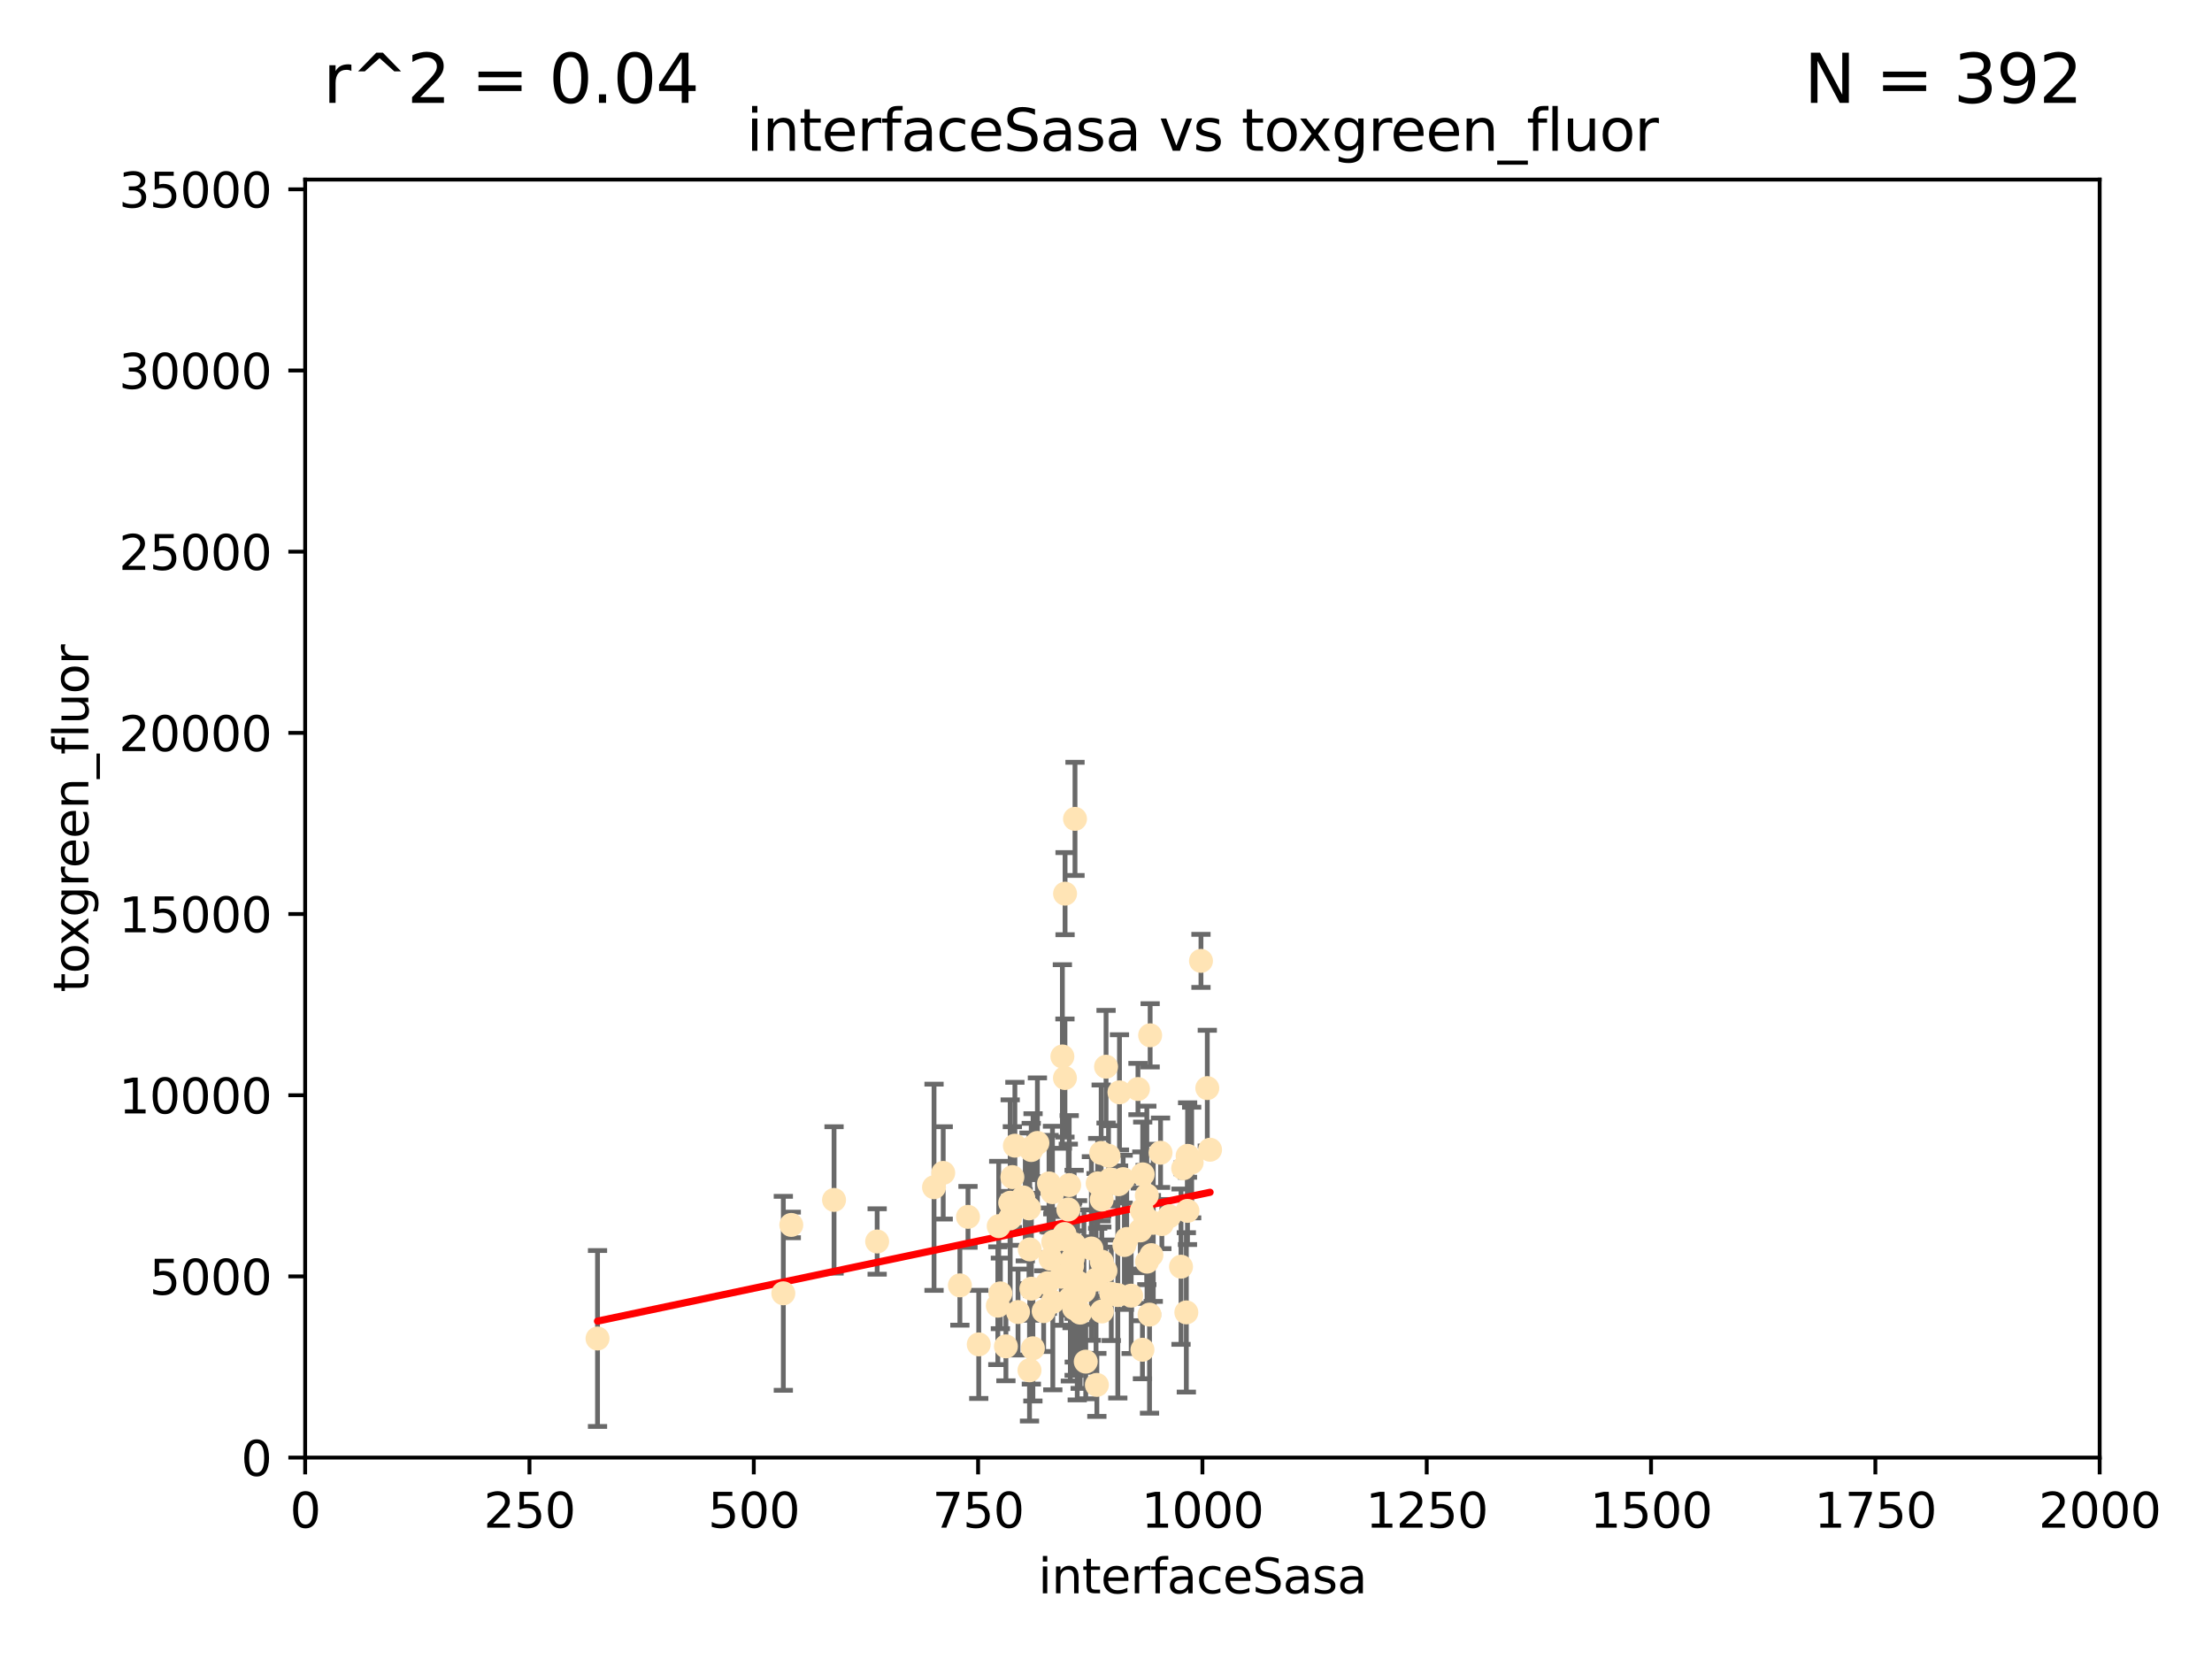 <?xml version="1.0" encoding="utf-8" standalone="no"?>
<!DOCTYPE svg PUBLIC "-//W3C//DTD SVG 1.1//EN"
  "http://www.w3.org/Graphics/SVG/1.1/DTD/svg11.dtd">
<svg xmlns:xlink="http://www.w3.org/1999/xlink" width="460.8pt" height="345.6pt" viewBox="0 0 460.8 345.6" xmlns="http://www.w3.org/2000/svg" version="1.1">
 <defs>
  <style type="text/css">*{stroke-linejoin: round; stroke-linecap: butt}</style>
 </defs>
 <g id="figure_1">
  <g id="patch_1">
   <path d="M 0 345.6 
L 460.8 345.6 
L 460.8 0 
L 0 0 
z
" style="fill: #ffffff"/>
  </g>
  <g id="axes_1">
   <g id="patch_2">
    <path d="M 63.571 303.64 
L 437.4 303.64 
L 437.4 37.411 
L 63.571 37.411 
z
" style="fill: #ffffff"/>
   </g>
   <g id="PathCollection_1">
    <defs>
     <path id="mbf3f085dfb" d="M 0 1.118 
C 0.297 1.118 0.581 1 0.791 0.791 
C 1 0.581 1.118 0.297 1.118 0 
C 1.118 -0.297 1 -0.581 0.791 -0.791 
C 0.581 -1 0.297 -1.118 0 -1.118 
C -0.297 -1.118 -0.581 -1 -0.791 -0.791 
C -1 -0.581 -1.118 -0.297 -1.118 0 
C -1.118 0.297 -1 0.581 -0.791 0.791 
C -0.581 1 -0.297 1.118 0 1.118 
z
" style="stroke: #ffe4b5"/>
    </defs>
    <g clip-path="url(#p4bc47a0aa3)">
     <use xlink:href="#mbf3f085dfb" x="225.019" y="273.445" style="fill: #ffe4b5; stroke: #ffe4b5"/>
     <use xlink:href="#mbf3f085dfb" x="228.667" y="246.513" style="fill: #ffe4b5; stroke: #ffe4b5"/>
     <use xlink:href="#mbf3f085dfb" x="247.374" y="252.25" style="fill: #ffe4b5; stroke: #ffe4b5"/>
     <use xlink:href="#mbf3f085dfb" x="224.409" y="272.755" style="fill: #ffe4b5; stroke: #ffe4b5"/>
     <use xlink:href="#mbf3f085dfb" x="239.467" y="273.86" style="fill: #ffe4b5; stroke: #ffe4b5"/>
     <use xlink:href="#mbf3f085dfb" x="238.555" y="253.578" style="fill: #ffe4b5; stroke: #ffe4b5"/>
     <use xlink:href="#mbf3f085dfb" x="239.596" y="215.675" style="fill: #ffe4b5; stroke: #ffe4b5"/>
     <use xlink:href="#mbf3f085dfb" x="223.46" y="262.242" style="fill: #ffe4b5; stroke: #ffe4b5"/>
     <use xlink:href="#mbf3f085dfb" x="250.185" y="200.169" style="fill: #ffe4b5; stroke: #ffe4b5"/>
     <use xlink:href="#mbf3f085dfb" x="231.501" y="269.528" style="fill: #ffe4b5; stroke: #ffe4b5"/>
     <use xlink:href="#mbf3f085dfb" x="234.232" y="259.36" style="fill: #ffe4b5; stroke: #ffe4b5"/>
     <use xlink:href="#mbf3f085dfb" x="240.248" y="254.736" style="fill: #ffe4b5; stroke: #ffe4b5"/>
     <use xlink:href="#mbf3f085dfb" x="224.476" y="267.094" style="fill: #ffe4b5; stroke: #ffe4b5"/>
     <use xlink:href="#mbf3f085dfb" x="214.465" y="285.458" style="fill: #ffe4b5; stroke: #ffe4b5"/>
     <use xlink:href="#mbf3f085dfb" x="223.329" y="263.735" style="fill: #ffe4b5; stroke: #ffe4b5"/>
     <use xlink:href="#mbf3f085dfb" x="223.762" y="272.539" style="fill: #ffe4b5; stroke: #ffe4b5"/>
     <use xlink:href="#mbf3f085dfb" x="238.048" y="244.641" style="fill: #ffe4b5; stroke: #ffe4b5"/>
     <use xlink:href="#mbf3f085dfb" x="233.018" y="246.695" style="fill: #ffe4b5; stroke: #ffe4b5"/>
     <use xlink:href="#mbf3f085dfb" x="209.55" y="280.47" style="fill: #ffe4b5; stroke: #ffe4b5"/>
     <use xlink:href="#mbf3f085dfb" x="221.873" y="186.164" style="fill: #ffe4b5; stroke: #ffe4b5"/>
     <use xlink:href="#mbf3f085dfb" x="212.073" y="273.321" style="fill: #ffe4b5; stroke: #ffe4b5"/>
     <use xlink:href="#mbf3f085dfb" x="199.961" y="267.766" style="fill: #ffe4b5; stroke: #ffe4b5"/>
     <use xlink:href="#mbf3f085dfb" x="252.078" y="239.511" style="fill: #ffe4b5; stroke: #ffe4b5"/>
     <use xlink:href="#mbf3f085dfb" x="218.183" y="267.311" style="fill: #ffe4b5; stroke: #ffe4b5"/>
     <use xlink:href="#mbf3f085dfb" x="229.533" y="273.203" style="fill: #ffe4b5; stroke: #ffe4b5"/>
     <use xlink:href="#mbf3f085dfb" x="237.861" y="252.168" style="fill: #ffe4b5; stroke: #ffe4b5"/>
     <use xlink:href="#mbf3f085dfb" x="218.533" y="246.526" style="fill: #ffe4b5; stroke: #ffe4b5"/>
     <use xlink:href="#mbf3f085dfb" x="201.651" y="253.493" style="fill: #ffe4b5; stroke: #ffe4b5"/>
     <use xlink:href="#mbf3f085dfb" x="214.516" y="260.273" style="fill: #ffe4b5; stroke: #ffe4b5"/>
     <use xlink:href="#mbf3f085dfb" x="226.181" y="283.653" style="fill: #ffe4b5; stroke: #ffe4b5"/>
     <use xlink:href="#mbf3f085dfb" x="211.421" y="238.667" style="fill: #ffe4b5; stroke: #ffe4b5"/>
     <use xlink:href="#mbf3f085dfb" x="221.312" y="220.081" style="fill: #ffe4b5; stroke: #ffe4b5"/>
     <use xlink:href="#mbf3f085dfb" x="246.482" y="243.37" style="fill: #ffe4b5; stroke: #ffe4b5"/>
     <use xlink:href="#mbf3f085dfb" x="216.11" y="238.096" style="fill: #ffe4b5; stroke: #ffe4b5"/>
     <use xlink:href="#mbf3f085dfb" x="237.058" y="226.862" style="fill: #ffe4b5; stroke: #ffe4b5"/>
     <use xlink:href="#mbf3f085dfb" x="214.852" y="268.456" style="fill: #ffe4b5; stroke: #ffe4b5"/>
     <use xlink:href="#mbf3f085dfb" x="221.764" y="257.071" style="fill: #ffe4b5; stroke: #ffe4b5"/>
     <use xlink:href="#mbf3f085dfb" x="247.402" y="240.784" style="fill: #ffe4b5; stroke: #ffe4b5"/>
     <use xlink:href="#mbf3f085dfb" x="229.523" y="262.829" style="fill: #ffe4b5; stroke: #ffe4b5"/>
     <use xlink:href="#mbf3f085dfb" x="231.261" y="245.717" style="fill: #ffe4b5; stroke: #ffe4b5"/>
     <use xlink:href="#mbf3f085dfb" x="208.396" y="269.434" style="fill: #ffe4b5; stroke: #ffe4b5"/>
     <use xlink:href="#mbf3f085dfb" x="251.502" y="226.673" style="fill: #ffe4b5; stroke: #ffe4b5"/>
     <use xlink:href="#mbf3f085dfb" x="218.847" y="262.226" style="fill: #ffe4b5; stroke: #ffe4b5"/>
     <use xlink:href="#mbf3f085dfb" x="230.291" y="264.709" style="fill: #ffe4b5; stroke: #ffe4b5"/>
     <use xlink:href="#mbf3f085dfb" x="203.892" y="280.06" style="fill: #ffe4b5; stroke: #ffe4b5"/>
     <use xlink:href="#mbf3f085dfb" x="214.824" y="239.57" style="fill: #ffe4b5; stroke: #ffe4b5"/>
     <use xlink:href="#mbf3f085dfb" x="210.895" y="245.207" style="fill: #ffe4b5; stroke: #ffe4b5"/>
     <use xlink:href="#mbf3f085dfb" x="237.994" y="281.173" style="fill: #ffe4b5; stroke: #ffe4b5"/>
     <use xlink:href="#mbf3f085dfb" x="229.394" y="240.184" style="fill: #ffe4b5; stroke: #ffe4b5"/>
     <use xlink:href="#mbf3f085dfb" x="247.136" y="273.394" style="fill: #ffe4b5; stroke: #ffe4b5"/>
     <use xlink:href="#mbf3f085dfb" x="173.746" y="249.966" style="fill: #ffe4b5; stroke: #ffe4b5"/>
     <use xlink:href="#mbf3f085dfb" x="219.247" y="248.35" style="fill: #ffe4b5; stroke: #ffe4b5"/>
     <use xlink:href="#mbf3f085dfb" x="241.762" y="240.133" style="fill: #ffe4b5; stroke: #ffe4b5"/>
     <use xlink:href="#mbf3f085dfb" x="222.972" y="270.448" style="fill: #ffe4b5; stroke: #ffe4b5"/>
     <use xlink:href="#mbf3f085dfb" x="234.716" y="258.105" style="fill: #ffe4b5; stroke: #ffe4b5"/>
     <use xlink:href="#mbf3f085dfb" x="217.413" y="273.135" style="fill: #ffe4b5; stroke: #ffe4b5"/>
     <use xlink:href="#mbf3f085dfb" x="219.318" y="271.201" style="fill: #ffe4b5; stroke: #ffe4b5"/>
     <use xlink:href="#mbf3f085dfb" x="230.413" y="222.211" style="fill: #ffe4b5; stroke: #ffe4b5"/>
     <use xlink:href="#mbf3f085dfb" x="214.363" y="251.723" style="fill: #ffe4b5; stroke: #ffe4b5"/>
     <use xlink:href="#mbf3f085dfb" x="210.441" y="250.554" style="fill: #ffe4b5; stroke: #ffe4b5"/>
     <use xlink:href="#mbf3f085dfb" x="248.245" y="242.174" style="fill: #ffe4b5; stroke: #ffe4b5"/>
     <use xlink:href="#mbf3f085dfb" x="221.086" y="265.964" style="fill: #ffe4b5; stroke: #ffe4b5"/>
     <use xlink:href="#mbf3f085dfb" x="215.17" y="280.87" style="fill: #ffe4b5; stroke: #ffe4b5"/>
     <use xlink:href="#mbf3f085dfb" x="223.944" y="170.586" style="fill: #ffe4b5; stroke: #ffe4b5"/>
     <use xlink:href="#mbf3f085dfb" x="230.927" y="240.771" style="fill: #ffe4b5; stroke: #ffe4b5"/>
     <use xlink:href="#mbf3f085dfb" x="228.325" y="266.559" style="fill: #ffe4b5; stroke: #ffe4b5"/>
     <use xlink:href="#mbf3f085dfb" x="223.792" y="270.076" style="fill: #ffe4b5; stroke: #ffe4b5"/>
     <use xlink:href="#mbf3f085dfb" x="229.508" y="249.896" style="fill: #ffe4b5; stroke: #ffe4b5"/>
     <use xlink:href="#mbf3f085dfb" x="213.136" y="249.439" style="fill: #ffe4b5; stroke: #ffe4b5"/>
     <use xlink:href="#mbf3f085dfb" x="225.805" y="268.96" style="fill: #ffe4b5; stroke: #ffe4b5"/>
     <use xlink:href="#mbf3f085dfb" x="221.848" y="224.57" style="fill: #ffe4b5; stroke: #ffe4b5"/>
     <use xlink:href="#mbf3f085dfb" x="233.207" y="227.553" style="fill: #ffe4b5; stroke: #ffe4b5"/>
     <use xlink:href="#mbf3f085dfb" x="219.415" y="258.701" style="fill: #ffe4b5; stroke: #ffe4b5"/>
     <use xlink:href="#mbf3f085dfb" x="238.906" y="249.018" style="fill: #ffe4b5; stroke: #ffe4b5"/>
     <use xlink:href="#mbf3f085dfb" x="243.585" y="253.376" style="fill: #ffe4b5; stroke: #ffe4b5"/>
     <use xlink:href="#mbf3f085dfb" x="210.406" y="253.804" style="fill: #ffe4b5; stroke: #ffe4b5"/>
     <use xlink:href="#mbf3f085dfb" x="222.733" y="246.875" style="fill: #ffe4b5; stroke: #ffe4b5"/>
     <use xlink:href="#mbf3f085dfb" x="237.544" y="256.316" style="fill: #ffe4b5; stroke: #ffe4b5"/>
     <use xlink:href="#mbf3f085dfb" x="213.589" y="250.957" style="fill: #ffe4b5; stroke: #ffe4b5"/>
     <use xlink:href="#mbf3f085dfb" x="228.499" y="288.497" style="fill: #ffe4b5; stroke: #ffe4b5"/>
     <use xlink:href="#mbf3f085dfb" x="238.946" y="262.825" style="fill: #ffe4b5; stroke: #ffe4b5"/>
     <use xlink:href="#mbf3f085dfb" x="232.86" y="269.782" style="fill: #ffe4b5; stroke: #ffe4b5"/>
     <use xlink:href="#mbf3f085dfb" x="223.762" y="259.223" style="fill: #ffe4b5; stroke: #ffe4b5"/>
     <use xlink:href="#mbf3f085dfb" x="194.576" y="247.324" style="fill: #ffe4b5; stroke: #ffe4b5"/>
     <use xlink:href="#mbf3f085dfb" x="235.645" y="269.911" style="fill: #ffe4b5; stroke: #ffe4b5"/>
     <use xlink:href="#mbf3f085dfb" x="221.968" y="258.18" style="fill: #ffe4b5; stroke: #ffe4b5"/>
     <use xlink:href="#mbf3f085dfb" x="182.727" y="258.627" style="fill: #ffe4b5; stroke: #ffe4b5"/>
     <use xlink:href="#mbf3f085dfb" x="227.355" y="260.087" style="fill: #ffe4b5; stroke: #ffe4b5"/>
     <use xlink:href="#mbf3f085dfb" x="208.05" y="255.432" style="fill: #ffe4b5; stroke: #ffe4b5"/>
     <use xlink:href="#mbf3f085dfb" x="164.838" y="255.174" style="fill: #ffe4b5; stroke: #ffe4b5"/>
     <use xlink:href="#mbf3f085dfb" x="246.028" y="263.875" style="fill: #ffe4b5; stroke: #ffe4b5"/>
     <use xlink:href="#mbf3f085dfb" x="239.856" y="261.461" style="fill: #ffe4b5; stroke: #ffe4b5"/>
     <use xlink:href="#mbf3f085dfb" x="215.204" y="238.868" style="fill: #ffe4b5; stroke: #ffe4b5"/>
     <use xlink:href="#mbf3f085dfb" x="207.867" y="272.002" style="fill: #ffe4b5; stroke: #ffe4b5"/>
     <use xlink:href="#mbf3f085dfb" x="242.037" y="254.995" style="fill: #ffe4b5; stroke: #ffe4b5"/>
     <use xlink:href="#mbf3f085dfb" x="233.972" y="245.636" style="fill: #ffe4b5; stroke: #ffe4b5"/>
     <use xlink:href="#mbf3f085dfb" x="124.475" y="278.834" style="fill: #ffe4b5; stroke: #ffe4b5"/>
     <use xlink:href="#mbf3f085dfb" x="196.49" y="244.334" style="fill: #ffe4b5; stroke: #ffe4b5"/>
     <use xlink:href="#mbf3f085dfb" x="163.182" y="269.418" style="fill: #ffe4b5; stroke: #ffe4b5"/>
     <use xlink:href="#mbf3f085dfb" x="222.546" y="251.956" style="fill: #ffe4b5; stroke: #ffe4b5"/>
    </g>
   </g>
   <g id="matplotlib.axis_1">
    <g id="xtick_1">
     <g id="line2d_1">
      <defs>
       <path id="me6b2d60b51" d="M 0 0 
L 0 3.5 
" style="stroke: #000000; stroke-width: 0.8"/>
      </defs>
      <g>
       <use xlink:href="#me6b2d60b51" x="63.571" y="303.64" style="stroke: #000000; stroke-width: 0.8"/>
      </g>
     </g>
     <g id="text_1">
      <!-- 0 -->
      <g transform="translate(60.39 318.238)scale(0.1 -0.1)">
       <defs>
        <path id="DejaVuSans-30" d="M 2034 4250 
Q 1547 4250 1301 3770 
Q 1056 3291 1056 2328 
Q 1056 1369 1301 889 
Q 1547 409 2034 409 
Q 2525 409 2770 889 
Q 3016 1369 3016 2328 
Q 3016 3291 2770 3770 
Q 2525 4250 2034 4250 
z
M 2034 4750 
Q 2819 4750 3233 4129 
Q 3647 3509 3647 2328 
Q 3647 1150 3233 529 
Q 2819 -91 2034 -91 
Q 1250 -91 836 529 
Q 422 1150 422 2328 
Q 422 3509 836 4129 
Q 1250 4750 2034 4750 
z
" transform="scale(0.016)"/>
       </defs>
       <use xlink:href="#DejaVuSans-30"/>
      </g>
     </g>
    </g>
    <g id="xtick_2">
     <g id="line2d_2">
      <g>
       <use xlink:href="#me6b2d60b51" x="110.3" y="303.64" style="stroke: #000000; stroke-width: 0.8"/>
      </g>
     </g>
     <g id="text_2">
      <!-- 250 -->
      <g transform="translate(100.756 318.238)scale(0.1 -0.1)">
       <defs>
        <path id="DejaVuSans-32" d="M 1228 531 
L 3431 531 
L 3431 0 
L 469 0 
L 469 531 
Q 828 903 1448 1529 
Q 2069 2156 2228 2338 
Q 2531 2678 2651 2914 
Q 2772 3150 2772 3378 
Q 2772 3750 2511 3984 
Q 2250 4219 1831 4219 
Q 1534 4219 1204 4116 
Q 875 4013 500 3803 
L 500 4441 
Q 881 4594 1212 4672 
Q 1544 4750 1819 4750 
Q 2544 4750 2975 4387 
Q 3406 4025 3406 3419 
Q 3406 3131 3298 2873 
Q 3191 2616 2906 2266 
Q 2828 2175 2409 1742 
Q 1991 1309 1228 531 
z
" transform="scale(0.016)"/>
        <path id="DejaVuSans-35" d="M 691 4666 
L 3169 4666 
L 3169 4134 
L 1269 4134 
L 1269 2991 
Q 1406 3038 1543 3061 
Q 1681 3084 1819 3084 
Q 2600 3084 3056 2656 
Q 3513 2228 3513 1497 
Q 3513 744 3044 326 
Q 2575 -91 1722 -91 
Q 1428 -91 1123 -41 
Q 819 9 494 109 
L 494 744 
Q 775 591 1075 516 
Q 1375 441 1709 441 
Q 2250 441 2565 725 
Q 2881 1009 2881 1497 
Q 2881 1984 2565 2268 
Q 2250 2553 1709 2553 
Q 1456 2553 1204 2497 
Q 953 2441 691 2322 
L 691 4666 
z
" transform="scale(0.016)"/>
       </defs>
       <use xlink:href="#DejaVuSans-32"/>
       <use xlink:href="#DejaVuSans-35" x="63.623"/>
       <use xlink:href="#DejaVuSans-30" x="127.246"/>
      </g>
     </g>
    </g>
    <g id="xtick_3">
     <g id="line2d_3">
      <g>
       <use xlink:href="#me6b2d60b51" x="157.028" y="303.64" style="stroke: #000000; stroke-width: 0.8"/>
      </g>
     </g>
     <g id="text_3">
      <!-- 500 -->
      <g transform="translate(147.485 318.238)scale(0.1 -0.1)">
       <use xlink:href="#DejaVuSans-35"/>
       <use xlink:href="#DejaVuSans-30" x="63.623"/>
       <use xlink:href="#DejaVuSans-30" x="127.246"/>
      </g>
     </g>
    </g>
    <g id="xtick_4">
     <g id="line2d_4">
      <g>
       <use xlink:href="#me6b2d60b51" x="203.757" y="303.64" style="stroke: #000000; stroke-width: 0.8"/>
      </g>
     </g>
     <g id="text_4">
      <!-- 750 -->
      <g transform="translate(194.213 318.238)scale(0.1 -0.1)">
       <defs>
        <path id="DejaVuSans-37" d="M 525 4666 
L 3525 4666 
L 3525 4397 
L 1831 0 
L 1172 0 
L 2766 4134 
L 525 4134 
L 525 4666 
z
" transform="scale(0.016)"/>
       </defs>
       <use xlink:href="#DejaVuSans-37"/>
       <use xlink:href="#DejaVuSans-35" x="63.623"/>
       <use xlink:href="#DejaVuSans-30" x="127.246"/>
      </g>
     </g>
    </g>
    <g id="xtick_5">
     <g id="line2d_5">
      <g>
       <use xlink:href="#me6b2d60b51" x="250.486" y="303.64" style="stroke: #000000; stroke-width: 0.8"/>
      </g>
     </g>
     <g id="text_5">
      <!-- 1000 -->
      <g transform="translate(237.761 318.238)scale(0.1 -0.1)">
       <defs>
        <path id="DejaVuSans-31" d="M 794 531 
L 1825 531 
L 1825 4091 
L 703 3866 
L 703 4441 
L 1819 4666 
L 2450 4666 
L 2450 531 
L 3481 531 
L 3481 0 
L 794 0 
L 794 531 
z
" transform="scale(0.016)"/>
       </defs>
       <use xlink:href="#DejaVuSans-31"/>
       <use xlink:href="#DejaVuSans-30" x="63.623"/>
       <use xlink:href="#DejaVuSans-30" x="127.246"/>
       <use xlink:href="#DejaVuSans-30" x="190.869"/>
      </g>
     </g>
    </g>
    <g id="xtick_6">
     <g id="line2d_6">
      <g>
       <use xlink:href="#me6b2d60b51" x="297.214" y="303.64" style="stroke: #000000; stroke-width: 0.8"/>
      </g>
     </g>
     <g id="text_6">
      <!-- 1250 -->
      <g transform="translate(284.489 318.238)scale(0.1 -0.1)">
       <use xlink:href="#DejaVuSans-31"/>
       <use xlink:href="#DejaVuSans-32" x="63.623"/>
       <use xlink:href="#DejaVuSans-35" x="127.246"/>
       <use xlink:href="#DejaVuSans-30" x="190.869"/>
      </g>
     </g>
    </g>
    <g id="xtick_7">
     <g id="line2d_7">
      <g>
       <use xlink:href="#me6b2d60b51" x="343.943" y="303.64" style="stroke: #000000; stroke-width: 0.8"/>
      </g>
     </g>
     <g id="text_7">
      <!-- 1500 -->
      <g transform="translate(331.218 318.238)scale(0.1 -0.1)">
       <use xlink:href="#DejaVuSans-31"/>
       <use xlink:href="#DejaVuSans-35" x="63.623"/>
       <use xlink:href="#DejaVuSans-30" x="127.246"/>
       <use xlink:href="#DejaVuSans-30" x="190.869"/>
      </g>
     </g>
    </g>
    <g id="xtick_8">
     <g id="line2d_8">
      <g>
       <use xlink:href="#me6b2d60b51" x="390.671" y="303.64" style="stroke: #000000; stroke-width: 0.8"/>
      </g>
     </g>
     <g id="text_8">
      <!-- 1750 -->
      <g transform="translate(377.946 318.238)scale(0.1 -0.1)">
       <use xlink:href="#DejaVuSans-31"/>
       <use xlink:href="#DejaVuSans-37" x="63.623"/>
       <use xlink:href="#DejaVuSans-35" x="127.246"/>
       <use xlink:href="#DejaVuSans-30" x="190.869"/>
      </g>
     </g>
    </g>
    <g id="xtick_9">
     <g id="line2d_9">
      <g>
       <use xlink:href="#me6b2d60b51" x="437.4" y="303.64" style="stroke: #000000; stroke-width: 0.8"/>
      </g>
     </g>
     <g id="text_9">
      <!-- 2000 -->
      <g transform="translate(424.675 318.238)scale(0.1 -0.1)">
       <use xlink:href="#DejaVuSans-32"/>
       <use xlink:href="#DejaVuSans-30" x="63.623"/>
       <use xlink:href="#DejaVuSans-30" x="127.246"/>
       <use xlink:href="#DejaVuSans-30" x="190.869"/>
      </g>
     </g>
    </g>
    <g id="text_10">
     <!-- interfaceSasa -->
     <g transform="translate(216.279 331.917)scale(0.1 -0.1)">
      <defs>
       <path id="DejaVuSans-69" d="M 603 3500 
L 1178 3500 
L 1178 0 
L 603 0 
L 603 3500 
z
M 603 4863 
L 1178 4863 
L 1178 4134 
L 603 4134 
L 603 4863 
z
" transform="scale(0.016)"/>
       <path id="DejaVuSans-6e" d="M 3513 2113 
L 3513 0 
L 2938 0 
L 2938 2094 
Q 2938 2591 2744 2837 
Q 2550 3084 2163 3084 
Q 1697 3084 1428 2787 
Q 1159 2491 1159 1978 
L 1159 0 
L 581 0 
L 581 3500 
L 1159 3500 
L 1159 2956 
Q 1366 3272 1645 3428 
Q 1925 3584 2291 3584 
Q 2894 3584 3203 3211 
Q 3513 2838 3513 2113 
z
" transform="scale(0.016)"/>
       <path id="DejaVuSans-74" d="M 1172 4494 
L 1172 3500 
L 2356 3500 
L 2356 3053 
L 1172 3053 
L 1172 1153 
Q 1172 725 1289 603 
Q 1406 481 1766 481 
L 2356 481 
L 2356 0 
L 1766 0 
Q 1100 0 847 248 
Q 594 497 594 1153 
L 594 3053 
L 172 3053 
L 172 3500 
L 594 3500 
L 594 4494 
L 1172 4494 
z
" transform="scale(0.016)"/>
       <path id="DejaVuSans-65" d="M 3597 1894 
L 3597 1613 
L 953 1613 
Q 991 1019 1311 708 
Q 1631 397 2203 397 
Q 2534 397 2845 478 
Q 3156 559 3463 722 
L 3463 178 
Q 3153 47 2828 -22 
Q 2503 -91 2169 -91 
Q 1331 -91 842 396 
Q 353 884 353 1716 
Q 353 2575 817 3079 
Q 1281 3584 2069 3584 
Q 2775 3584 3186 3129 
Q 3597 2675 3597 1894 
z
M 3022 2063 
Q 3016 2534 2758 2815 
Q 2500 3097 2075 3097 
Q 1594 3097 1305 2825 
Q 1016 2553 972 2059 
L 3022 2063 
z
" transform="scale(0.016)"/>
       <path id="DejaVuSans-72" d="M 2631 2963 
Q 2534 3019 2420 3045 
Q 2306 3072 2169 3072 
Q 1681 3072 1420 2755 
Q 1159 2438 1159 1844 
L 1159 0 
L 581 0 
L 581 3500 
L 1159 3500 
L 1159 2956 
Q 1341 3275 1631 3429 
Q 1922 3584 2338 3584 
Q 2397 3584 2469 3576 
Q 2541 3569 2628 3553 
L 2631 2963 
z
" transform="scale(0.016)"/>
       <path id="DejaVuSans-66" d="M 2375 4863 
L 2375 4384 
L 1825 4384 
Q 1516 4384 1395 4259 
Q 1275 4134 1275 3809 
L 1275 3500 
L 2222 3500 
L 2222 3053 
L 1275 3053 
L 1275 0 
L 697 0 
L 697 3053 
L 147 3053 
L 147 3500 
L 697 3500 
L 697 3744 
Q 697 4328 969 4595 
Q 1241 4863 1831 4863 
L 2375 4863 
z
" transform="scale(0.016)"/>
       <path id="DejaVuSans-61" d="M 2194 1759 
Q 1497 1759 1228 1600 
Q 959 1441 959 1056 
Q 959 750 1161 570 
Q 1363 391 1709 391 
Q 2188 391 2477 730 
Q 2766 1069 2766 1631 
L 2766 1759 
L 2194 1759 
z
M 3341 1997 
L 3341 0 
L 2766 0 
L 2766 531 
Q 2569 213 2275 61 
Q 1981 -91 1556 -91 
Q 1019 -91 701 211 
Q 384 513 384 1019 
Q 384 1609 779 1909 
Q 1175 2209 1959 2209 
L 2766 2209 
L 2766 2266 
Q 2766 2663 2505 2880 
Q 2244 3097 1772 3097 
Q 1472 3097 1187 3025 
Q 903 2953 641 2809 
L 641 3341 
Q 956 3463 1253 3523 
Q 1550 3584 1831 3584 
Q 2591 3584 2966 3190 
Q 3341 2797 3341 1997 
z
" transform="scale(0.016)"/>
       <path id="DejaVuSans-63" d="M 3122 3366 
L 3122 2828 
Q 2878 2963 2633 3030 
Q 2388 3097 2138 3097 
Q 1578 3097 1268 2742 
Q 959 2388 959 1747 
Q 959 1106 1268 751 
Q 1578 397 2138 397 
Q 2388 397 2633 464 
Q 2878 531 3122 666 
L 3122 134 
Q 2881 22 2623 -34 
Q 2366 -91 2075 -91 
Q 1284 -91 818 406 
Q 353 903 353 1747 
Q 353 2603 823 3093 
Q 1294 3584 2113 3584 
Q 2378 3584 2631 3529 
Q 2884 3475 3122 3366 
z
" transform="scale(0.016)"/>
       <path id="DejaVuSans-53" d="M 3425 4513 
L 3425 3897 
Q 3066 4069 2747 4153 
Q 2428 4238 2131 4238 
Q 1616 4238 1336 4038 
Q 1056 3838 1056 3469 
Q 1056 3159 1242 3001 
Q 1428 2844 1947 2747 
L 2328 2669 
Q 3034 2534 3370 2195 
Q 3706 1856 3706 1288 
Q 3706 609 3251 259 
Q 2797 -91 1919 -91 
Q 1588 -91 1214 -16 
Q 841 59 441 206 
L 441 856 
Q 825 641 1194 531 
Q 1563 422 1919 422 
Q 2459 422 2753 634 
Q 3047 847 3047 1241 
Q 3047 1584 2836 1778 
Q 2625 1972 2144 2069 
L 1759 2144 
Q 1053 2284 737 2584 
Q 422 2884 422 3419 
Q 422 4038 858 4394 
Q 1294 4750 2059 4750 
Q 2388 4750 2728 4690 
Q 3069 4631 3425 4513 
z
" transform="scale(0.016)"/>
       <path id="DejaVuSans-73" d="M 2834 3397 
L 2834 2853 
Q 2591 2978 2328 3040 
Q 2066 3103 1784 3103 
Q 1356 3103 1142 2972 
Q 928 2841 928 2578 
Q 928 2378 1081 2264 
Q 1234 2150 1697 2047 
L 1894 2003 
Q 2506 1872 2764 1633 
Q 3022 1394 3022 966 
Q 3022 478 2636 193 
Q 2250 -91 1575 -91 
Q 1294 -91 989 -36 
Q 684 19 347 128 
L 347 722 
Q 666 556 975 473 
Q 1284 391 1588 391 
Q 1994 391 2212 530 
Q 2431 669 2431 922 
Q 2431 1156 2273 1281 
Q 2116 1406 1581 1522 
L 1381 1569 
Q 847 1681 609 1914 
Q 372 2147 372 2553 
Q 372 3047 722 3315 
Q 1072 3584 1716 3584 
Q 2034 3584 2315 3537 
Q 2597 3491 2834 3397 
z
" transform="scale(0.016)"/>
      </defs>
      <use xlink:href="#DejaVuSans-69"/>
      <use xlink:href="#DejaVuSans-6e" x="27.783"/>
      <use xlink:href="#DejaVuSans-74" x="91.162"/>
      <use xlink:href="#DejaVuSans-65" x="130.371"/>
      <use xlink:href="#DejaVuSans-72" x="191.895"/>
      <use xlink:href="#DejaVuSans-66" x="233.008"/>
      <use xlink:href="#DejaVuSans-61" x="268.213"/>
      <use xlink:href="#DejaVuSans-63" x="329.492"/>
      <use xlink:href="#DejaVuSans-65" x="384.473"/>
      <use xlink:href="#DejaVuSans-53" x="445.996"/>
      <use xlink:href="#DejaVuSans-61" x="509.473"/>
      <use xlink:href="#DejaVuSans-73" x="570.752"/>
      <use xlink:href="#DejaVuSans-61" x="622.852"/>
     </g>
    </g>
   </g>
   <g id="matplotlib.axis_2">
    <g id="ytick_1">
     <g id="line2d_10">
      <defs>
       <path id="mad62f56983" d="M 0 0 
L -3.5 0 
" style="stroke: #000000; stroke-width: 0.8"/>
      </defs>
      <g>
       <use xlink:href="#mad62f56983" x="63.571" y="303.64" style="stroke: #000000; stroke-width: 0.8"/>
      </g>
     </g>
     <g id="text_11">
      <!-- 0 -->
      <g transform="translate(50.209 307.439)scale(0.1 -0.1)">
       <use xlink:href="#DejaVuSans-30"/>
      </g>
     </g>
    </g>
    <g id="ytick_2">
     <g id="line2d_11">
      <g>
       <use xlink:href="#mad62f56983" x="63.571" y="265.897" style="stroke: #000000; stroke-width: 0.8"/>
      </g>
     </g>
     <g id="text_12">
      <!-- 5000 -->
      <g transform="translate(31.121 269.696)scale(0.1 -0.1)">
       <use xlink:href="#DejaVuSans-35"/>
       <use xlink:href="#DejaVuSans-30" x="63.623"/>
       <use xlink:href="#DejaVuSans-30" x="127.246"/>
       <use xlink:href="#DejaVuSans-30" x="190.869"/>
      </g>
     </g>
    </g>
    <g id="ytick_3">
     <g id="line2d_12">
      <g>
       <use xlink:href="#mad62f56983" x="63.571" y="228.154" style="stroke: #000000; stroke-width: 0.8"/>
      </g>
     </g>
     <g id="text_13">
      <!-- 10000 -->
      <g transform="translate(24.759 231.953)scale(0.1 -0.1)">
       <use xlink:href="#DejaVuSans-31"/>
       <use xlink:href="#DejaVuSans-30" x="63.623"/>
       <use xlink:href="#DejaVuSans-30" x="127.246"/>
       <use xlink:href="#DejaVuSans-30" x="190.869"/>
       <use xlink:href="#DejaVuSans-30" x="254.492"/>
      </g>
     </g>
    </g>
    <g id="ytick_4">
     <g id="line2d_13">
      <g>
       <use xlink:href="#mad62f56983" x="63.571" y="190.411" style="stroke: #000000; stroke-width: 0.8"/>
      </g>
     </g>
     <g id="text_14">
      <!-- 15000 -->
      <g transform="translate(24.759 194.21)scale(0.1 -0.1)">
       <use xlink:href="#DejaVuSans-31"/>
       <use xlink:href="#DejaVuSans-35" x="63.623"/>
       <use xlink:href="#DejaVuSans-30" x="127.246"/>
       <use xlink:href="#DejaVuSans-30" x="190.869"/>
       <use xlink:href="#DejaVuSans-30" x="254.492"/>
      </g>
     </g>
    </g>
    <g id="ytick_5">
     <g id="line2d_14">
      <g>
       <use xlink:href="#mad62f56983" x="63.571" y="152.668" style="stroke: #000000; stroke-width: 0.8"/>
      </g>
     </g>
     <g id="text_15">
      <!-- 20000 -->
      <g transform="translate(24.759 156.467)scale(0.1 -0.1)">
       <use xlink:href="#DejaVuSans-32"/>
       <use xlink:href="#DejaVuSans-30" x="63.623"/>
       <use xlink:href="#DejaVuSans-30" x="127.246"/>
       <use xlink:href="#DejaVuSans-30" x="190.869"/>
       <use xlink:href="#DejaVuSans-30" x="254.492"/>
      </g>
     </g>
    </g>
    <g id="ytick_6">
     <g id="line2d_15">
      <g>
       <use xlink:href="#mad62f56983" x="63.571" y="114.925" style="stroke: #000000; stroke-width: 0.8"/>
      </g>
     </g>
     <g id="text_16">
      <!-- 25000 -->
      <g transform="translate(24.759 118.724)scale(0.1 -0.1)">
       <use xlink:href="#DejaVuSans-32"/>
       <use xlink:href="#DejaVuSans-35" x="63.623"/>
       <use xlink:href="#DejaVuSans-30" x="127.246"/>
       <use xlink:href="#DejaVuSans-30" x="190.869"/>
       <use xlink:href="#DejaVuSans-30" x="254.492"/>
      </g>
     </g>
    </g>
    <g id="ytick_7">
     <g id="line2d_16">
      <g>
       <use xlink:href="#mad62f56983" x="63.571" y="77.181" style="stroke: #000000; stroke-width: 0.8"/>
      </g>
     </g>
     <g id="text_17">
      <!-- 30000 -->
      <g transform="translate(24.759 80.981)scale(0.1 -0.1)">
       <defs>
        <path id="DejaVuSans-33" d="M 2597 2516 
Q 3050 2419 3304 2112 
Q 3559 1806 3559 1356 
Q 3559 666 3084 287 
Q 2609 -91 1734 -91 
Q 1441 -91 1130 -33 
Q 819 25 488 141 
L 488 750 
Q 750 597 1062 519 
Q 1375 441 1716 441 
Q 2309 441 2620 675 
Q 2931 909 2931 1356 
Q 2931 1769 2642 2001 
Q 2353 2234 1838 2234 
L 1294 2234 
L 1294 2753 
L 1863 2753 
Q 2328 2753 2575 2939 
Q 2822 3125 2822 3475 
Q 2822 3834 2567 4026 
Q 2313 4219 1838 4219 
Q 1578 4219 1281 4162 
Q 984 4106 628 3988 
L 628 4550 
Q 988 4650 1302 4700 
Q 1616 4750 1894 4750 
Q 2613 4750 3031 4423 
Q 3450 4097 3450 3541 
Q 3450 3153 3228 2886 
Q 3006 2619 2597 2516 
z
" transform="scale(0.016)"/>
       </defs>
       <use xlink:href="#DejaVuSans-33"/>
       <use xlink:href="#DejaVuSans-30" x="63.623"/>
       <use xlink:href="#DejaVuSans-30" x="127.246"/>
       <use xlink:href="#DejaVuSans-30" x="190.869"/>
       <use xlink:href="#DejaVuSans-30" x="254.492"/>
      </g>
     </g>
    </g>
    <g id="ytick_8">
     <g id="line2d_17">
      <g>
       <use xlink:href="#mad62f56983" x="63.571" y="39.438" style="stroke: #000000; stroke-width: 0.8"/>
      </g>
     </g>
     <g id="text_18">
      <!-- 35000 -->
      <g transform="translate(24.759 43.238)scale(0.1 -0.1)">
       <use xlink:href="#DejaVuSans-33"/>
       <use xlink:href="#DejaVuSans-35" x="63.623"/>
       <use xlink:href="#DejaVuSans-30" x="127.246"/>
       <use xlink:href="#DejaVuSans-30" x="190.869"/>
       <use xlink:href="#DejaVuSans-30" x="254.492"/>
      </g>
     </g>
    </g>
    <g id="text_19">
     <!-- toxgreen_fluor -->
     <g transform="translate(18.401 206.72)rotate(-90)scale(0.1 -0.1)">
      <defs>
       <path id="DejaVuSans-6f" d="M 1959 3097 
Q 1497 3097 1228 2736 
Q 959 2375 959 1747 
Q 959 1119 1226 758 
Q 1494 397 1959 397 
Q 2419 397 2687 759 
Q 2956 1122 2956 1747 
Q 2956 2369 2687 2733 
Q 2419 3097 1959 3097 
z
M 1959 3584 
Q 2709 3584 3137 3096 
Q 3566 2609 3566 1747 
Q 3566 888 3137 398 
Q 2709 -91 1959 -91 
Q 1206 -91 779 398 
Q 353 888 353 1747 
Q 353 2609 779 3096 
Q 1206 3584 1959 3584 
z
" transform="scale(0.016)"/>
       <path id="DejaVuSans-78" d="M 3513 3500 
L 2247 1797 
L 3578 0 
L 2900 0 
L 1881 1375 
L 863 0 
L 184 0 
L 1544 1831 
L 300 3500 
L 978 3500 
L 1906 2253 
L 2834 3500 
L 3513 3500 
z
" transform="scale(0.016)"/>
       <path id="DejaVuSans-67" d="M 2906 1791 
Q 2906 2416 2648 2759 
Q 2391 3103 1925 3103 
Q 1463 3103 1205 2759 
Q 947 2416 947 1791 
Q 947 1169 1205 825 
Q 1463 481 1925 481 
Q 2391 481 2648 825 
Q 2906 1169 2906 1791 
z
M 3481 434 
Q 3481 -459 3084 -895 
Q 2688 -1331 1869 -1331 
Q 1566 -1331 1297 -1286 
Q 1028 -1241 775 -1147 
L 775 -588 
Q 1028 -725 1275 -790 
Q 1522 -856 1778 -856 
Q 2344 -856 2625 -561 
Q 2906 -266 2906 331 
L 2906 616 
Q 2728 306 2450 153 
Q 2172 0 1784 0 
Q 1141 0 747 490 
Q 353 981 353 1791 
Q 353 2603 747 3093 
Q 1141 3584 1784 3584 
Q 2172 3584 2450 3431 
Q 2728 3278 2906 2969 
L 2906 3500 
L 3481 3500 
L 3481 434 
z
" transform="scale(0.016)"/>
       <path id="DejaVuSans-5f" d="M 3263 -1063 
L 3263 -1509 
L -63 -1509 
L -63 -1063 
L 3263 -1063 
z
" transform="scale(0.016)"/>
       <path id="DejaVuSans-6c" d="M 603 4863 
L 1178 4863 
L 1178 0 
L 603 0 
L 603 4863 
z
" transform="scale(0.016)"/>
       <path id="DejaVuSans-75" d="M 544 1381 
L 544 3500 
L 1119 3500 
L 1119 1403 
Q 1119 906 1312 657 
Q 1506 409 1894 409 
Q 2359 409 2629 706 
Q 2900 1003 2900 1516 
L 2900 3500 
L 3475 3500 
L 3475 0 
L 2900 0 
L 2900 538 
Q 2691 219 2414 64 
Q 2138 -91 1772 -91 
Q 1169 -91 856 284 
Q 544 659 544 1381 
z
M 1991 3584 
L 1991 3584 
z
" transform="scale(0.016)"/>
      </defs>
      <use xlink:href="#DejaVuSans-74"/>
      <use xlink:href="#DejaVuSans-6f" x="39.209"/>
      <use xlink:href="#DejaVuSans-78" x="97.266"/>
      <use xlink:href="#DejaVuSans-67" x="156.445"/>
      <use xlink:href="#DejaVuSans-72" x="219.922"/>
      <use xlink:href="#DejaVuSans-65" x="258.785"/>
      <use xlink:href="#DejaVuSans-65" x="320.309"/>
      <use xlink:href="#DejaVuSans-6e" x="381.832"/>
      <use xlink:href="#DejaVuSans-5f" x="445.211"/>
      <use xlink:href="#DejaVuSans-66" x="495.211"/>
      <use xlink:href="#DejaVuSans-6c" x="530.416"/>
      <use xlink:href="#DejaVuSans-75" x="558.199"/>
      <use xlink:href="#DejaVuSans-6f" x="621.578"/>
      <use xlink:href="#DejaVuSans-72" x="682.76"/>
     </g>
    </g>
   </g>
   <g id="LineCollection_1">
    <path d="M 225.019 289.227 
L 225.019 257.662 
" clip-path="url(#p4bc47a0aa3)" style="fill: none; stroke: #696969"/>
    <path d="M 228.667 255.88 
L 228.667 237.147 
" clip-path="url(#p4bc47a0aa3)" style="fill: none; stroke: #696969"/>
    <path d="M 247.374 259.258 
L 247.374 245.242 
" clip-path="url(#p4bc47a0aa3)" style="fill: none; stroke: #696969"/>
    <path d="M 224.409 291.622 
L 224.409 253.889 
" clip-path="url(#p4bc47a0aa3)" style="fill: none; stroke: #696969"/>
    <path d="M 239.467 294.386 
L 239.467 253.335 
" clip-path="url(#p4bc47a0aa3)" style="fill: none; stroke: #696969"/>
    <path d="M 238.555 264.386 
L 238.555 242.77 
" clip-path="url(#p4bc47a0aa3)" style="fill: none; stroke: #696969"/>
    <path d="M 239.596 222.264 
L 239.596 209.086 
" clip-path="url(#p4bc47a0aa3)" style="fill: none; stroke: #696969"/>
    <path d="M 223.46 273.967 
L 223.46 250.518 
" clip-path="url(#p4bc47a0aa3)" style="fill: none; stroke: #696969"/>
    <path d="M 250.185 205.695 
L 250.185 194.642 
" clip-path="url(#p4bc47a0aa3)" style="fill: none; stroke: #696969"/>
    <path d="M 231.501 279.258 
L 231.501 259.799 
" clip-path="url(#p4bc47a0aa3)" style="fill: none; stroke: #696969"/>
    <path d="M 234.232 272.775 
L 234.232 245.946 
" clip-path="url(#p4bc47a0aa3)" style="fill: none; stroke: #696969"/>
    <path d="M 240.248 271.106 
L 240.248 238.366 
" clip-path="url(#p4bc47a0aa3)" style="fill: none; stroke: #696969"/>
    <path d="M 224.476 284.07 
L 224.476 250.118 
" clip-path="url(#p4bc47a0aa3)" style="fill: none; stroke: #696969"/>
    <path d="M 214.465 296.02 
L 214.465 274.895 
" clip-path="url(#p4bc47a0aa3)" style="fill: none; stroke: #696969"/>
    <path d="M 223.329 276.59 
L 223.329 250.88 
" clip-path="url(#p4bc47a0aa3)" style="fill: none; stroke: #696969"/>
    <path d="M 223.762 286.5 
L 223.762 258.578 
" clip-path="url(#p4bc47a0aa3)" style="fill: none; stroke: #696969"/>
    <path d="M 238.048 255.534 
L 238.048 233.749 
" clip-path="url(#p4bc47a0aa3)" style="fill: none; stroke: #696969"/>
    <path d="M 233.018 250.509 
L 233.018 242.881 
" clip-path="url(#p4bc47a0aa3)" style="fill: none; stroke: #696969"/>
    <path d="M 209.55 287.647 
L 209.55 273.292 
" clip-path="url(#p4bc47a0aa3)" style="fill: none; stroke: #696969"/>
    <path d="M 221.873 194.716 
L 221.873 177.611 
" clip-path="url(#p4bc47a0aa3)" style="fill: none; stroke: #696969"/>
    <path d="M 212.073 282.266 
L 212.073 264.376 
" clip-path="url(#p4bc47a0aa3)" style="fill: none; stroke: #696969"/>
    <path d="M 199.961 276.053 
L 199.961 259.479 
" clip-path="url(#p4bc47a0aa3)" style="fill: none; stroke: #696969"/>
    <path d="M 252.078 239.932 
L 252.078 239.091 
" clip-path="url(#p4bc47a0aa3)" style="fill: none; stroke: #696969"/>
    <path d="M 218.183 273.606 
L 218.183 261.015 
" clip-path="url(#p4bc47a0aa3)" style="fill: none; stroke: #696969"/>
    <path d="M 229.533 274.163 
L 229.533 272.244 
" clip-path="url(#p4bc47a0aa3)" style="fill: none; stroke: #696969"/>
    <path d="M 237.861 264.37 
L 237.861 239.965 
" clip-path="url(#p4bc47a0aa3)" style="fill: none; stroke: #696969"/>
    <path d="M 218.533 256.54 
L 218.533 236.513 
" clip-path="url(#p4bc47a0aa3)" style="fill: none; stroke: #696969"/>
    <path d="M 201.651 259.828 
L 201.651 247.157 
" clip-path="url(#p4bc47a0aa3)" style="fill: none; stroke: #696969"/>
    <path d="M 214.516 275.019 
L 214.516 245.527 
" clip-path="url(#p4bc47a0aa3)" style="fill: none; stroke: #696969"/>
    <path d="M 226.181 291.393 
L 226.181 275.912 
" clip-path="url(#p4bc47a0aa3)" style="fill: none; stroke: #696969"/>
    <path d="M 211.421 251.868 
L 211.421 225.466 
" clip-path="url(#p4bc47a0aa3)" style="fill: none; stroke: #696969"/>
    <path d="M 221.312 239.201 
L 221.312 200.961 
" clip-path="url(#p4bc47a0aa3)" style="fill: none; stroke: #696969"/>
    <path d="M 246.482 244.507 
L 246.482 242.233 
" clip-path="url(#p4bc47a0aa3)" style="fill: none; stroke: #696969"/>
    <path d="M 216.11 251.645 
L 216.11 224.547 
" clip-path="url(#p4bc47a0aa3)" style="fill: none; stroke: #696969"/>
    <path d="M 237.058 232.203 
L 237.058 221.521 
" clip-path="url(#p4bc47a0aa3)" style="fill: none; stroke: #696969"/>
    <path d="M 214.852 288.329 
L 214.852 248.582 
" clip-path="url(#p4bc47a0aa3)" style="fill: none; stroke: #696969"/>
    <path d="M 221.764 260.724 
L 221.764 253.419 
" clip-path="url(#p4bc47a0aa3)" style="fill: none; stroke: #696969"/>
    <path d="M 247.402 251.834 
L 247.402 229.733 
" clip-path="url(#p4bc47a0aa3)" style="fill: none; stroke: #696969"/>
    <path d="M 229.523 270.051 
L 229.523 255.606 
" clip-path="url(#p4bc47a0aa3)" style="fill: none; stroke: #696969"/>
    <path d="M 231.261 251.194 
L 231.261 240.24 
" clip-path="url(#p4bc47a0aa3)" style="fill: none; stroke: #696969"/>
    <path d="M 208.396 276.785 
L 208.396 262.084 
" clip-path="url(#p4bc47a0aa3)" style="fill: none; stroke: #696969"/>
    <path d="M 251.502 238.721 
L 251.502 214.624 
" clip-path="url(#p4bc47a0aa3)" style="fill: none; stroke: #696969"/>
    <path d="M 218.847 267.782 
L 218.847 256.67 
" clip-path="url(#p4bc47a0aa3)" style="fill: none; stroke: #696969"/>
    <path d="M 230.291 271.097 
L 230.291 258.32 
" clip-path="url(#p4bc47a0aa3)" style="fill: none; stroke: #696969"/>
    <path d="M 203.892 291.322 
L 203.892 268.798 
" clip-path="url(#p4bc47a0aa3)" style="fill: none; stroke: #696969"/>
    <path d="M 214.824 245.135 
L 214.824 234.004 
" clip-path="url(#p4bc47a0aa3)" style="fill: none; stroke: #696969"/>
    <path d="M 210.895 255.702 
L 210.895 234.711 
" clip-path="url(#p4bc47a0aa3)" style="fill: none; stroke: #696969"/>
    <path d="M 237.994 287.219 
L 237.994 275.127 
" clip-path="url(#p4bc47a0aa3)" style="fill: none; stroke: #696969"/>
    <path d="M 229.394 254.343 
L 229.394 226.025 
" clip-path="url(#p4bc47a0aa3)" style="fill: none; stroke: #696969"/>
    <path d="M 247.136 289.993 
L 247.136 256.796 
" clip-path="url(#p4bc47a0aa3)" style="fill: none; stroke: #696969"/>
    <path d="M 173.746 265.213 
L 173.746 234.719 
" clip-path="url(#p4bc47a0aa3)" style="fill: none; stroke: #696969"/>
    <path d="M 219.247 262.081 
L 219.247 234.618 
" clip-path="url(#p4bc47a0aa3)" style="fill: none; stroke: #696969"/>
    <path d="M 241.762 247.36 
L 241.762 232.905 
" clip-path="url(#p4bc47a0aa3)" style="fill: none; stroke: #696969"/>
    <path d="M 222.972 287.692 
L 222.972 253.204 
" clip-path="url(#p4bc47a0aa3)" style="fill: none; stroke: #696969"/>
    <path d="M 234.716 269.761 
L 234.716 246.448 
" clip-path="url(#p4bc47a0aa3)" style="fill: none; stroke: #696969"/>
    <path d="M 217.413 281.543 
L 217.413 264.728 
" clip-path="url(#p4bc47a0aa3)" style="fill: none; stroke: #696969"/>
    <path d="M 219.318 289.525 
L 219.318 252.876 
" clip-path="url(#p4bc47a0aa3)" style="fill: none; stroke: #696969"/>
    <path d="M 230.413 233.941 
L 230.413 210.481 
" clip-path="url(#p4bc47a0aa3)" style="fill: none; stroke: #696969"/>
    <path d="M 214.363 267.424 
L 214.363 236.021 
" clip-path="url(#p4bc47a0aa3)" style="fill: none; stroke: #696969"/>
    <path d="M 210.441 271.991 
L 210.441 229.116 
" clip-path="url(#p4bc47a0aa3)" style="fill: none; stroke: #696969"/>
    <path d="M 248.245 253.697 
L 248.245 230.651 
" clip-path="url(#p4bc47a0aa3)" style="fill: none; stroke: #696969"/>
    <path d="M 221.086 276.074 
L 221.086 255.853 
" clip-path="url(#p4bc47a0aa3)" style="fill: none; stroke: #696969"/>
    <path d="M 215.17 291.854 
L 215.17 269.885 
" clip-path="url(#p4bc47a0aa3)" style="fill: none; stroke: #696969"/>
    <path d="M 223.944 182.373 
L 223.944 158.798 
" clip-path="url(#p4bc47a0aa3)" style="fill: none; stroke: #696969"/>
    <path d="M 230.927 247.039 
L 230.927 234.502 
" clip-path="url(#p4bc47a0aa3)" style="fill: none; stroke: #696969"/>
    <path d="M 228.325 288.653 
L 228.325 244.465 
" clip-path="url(#p4bc47a0aa3)" style="fill: none; stroke: #696969"/>
    <path d="M 223.792 283.741 
L 223.792 256.412 
" clip-path="url(#p4bc47a0aa3)" style="fill: none; stroke: #696969"/>
    <path d="M 229.508 253.317 
L 229.508 246.475 
" clip-path="url(#p4bc47a0aa3)" style="fill: none; stroke: #696969"/>
    <path d="M 213.136 251.082 
L 213.136 247.796 
" clip-path="url(#p4bc47a0aa3)" style="fill: none; stroke: #696969"/>
    <path d="M 225.805 285.871 
L 225.805 252.049 
" clip-path="url(#p4bc47a0aa3)" style="fill: none; stroke: #696969"/>
    <path d="M 221.848 236.869 
L 221.848 212.271 
" clip-path="url(#p4bc47a0aa3)" style="fill: none; stroke: #696969"/>
    <path d="M 233.207 239.549 
L 233.207 215.557 
" clip-path="url(#p4bc47a0aa3)" style="fill: none; stroke: #696969"/>
    <path d="M 219.415 265.387 
L 219.415 252.015 
" clip-path="url(#p4bc47a0aa3)" style="fill: none; stroke: #696969"/>
    <path d="M 238.906 267.609 
L 238.906 230.427 
" clip-path="url(#p4bc47a0aa3)" style="fill: none; stroke: #696969"/>
    <path d="M 243.585 254.397 
L 243.585 252.356 
" clip-path="url(#p4bc47a0aa3)" style="fill: none; stroke: #696969"/>
    <path d="M 210.406 259.421 
L 210.406 248.188 
" clip-path="url(#p4bc47a0aa3)" style="fill: none; stroke: #696969"/>
    <path d="M 222.733 261.349 
L 222.733 232.4 
" clip-path="url(#p4bc47a0aa3)" style="fill: none; stroke: #696969"/>
    <path d="M 237.544 265.132 
L 237.544 247.5 
" clip-path="url(#p4bc47a0aa3)" style="fill: none; stroke: #696969"/>
    <path d="M 213.589 262.66 
L 213.589 239.253 
" clip-path="url(#p4bc47a0aa3)" style="fill: none; stroke: #696969"/>
    <path d="M 228.499 295.06 
L 228.499 281.934 
" clip-path="url(#p4bc47a0aa3)" style="fill: none; stroke: #696969"/>
    <path d="M 238.946 271.514 
L 238.946 254.137 
" clip-path="url(#p4bc47a0aa3)" style="fill: none; stroke: #696969"/>
    <path d="M 232.86 291.23 
L 232.86 248.334 
" clip-path="url(#p4bc47a0aa3)" style="fill: none; stroke: #696969"/>
    <path d="M 223.762 274.655 
L 223.762 243.79 
" clip-path="url(#p4bc47a0aa3)" style="fill: none; stroke: #696969"/>
    <path d="M 194.576 268.803 
L 194.576 225.846 
" clip-path="url(#p4bc47a0aa3)" style="fill: none; stroke: #696969"/>
    <path d="M 235.645 281.961 
L 235.645 257.86 
" clip-path="url(#p4bc47a0aa3)" style="fill: none; stroke: #696969"/>
    <path d="M 221.968 267.48 
L 221.968 248.88 
" clip-path="url(#p4bc47a0aa3)" style="fill: none; stroke: #696969"/>
    <path d="M 182.727 265.443 
L 182.727 251.811 
" clip-path="url(#p4bc47a0aa3)" style="fill: none; stroke: #696969"/>
    <path d="M 227.355 279.216 
L 227.355 240.957 
" clip-path="url(#p4bc47a0aa3)" style="fill: none; stroke: #696969"/>
    <path d="M 208.05 268.944 
L 208.05 241.92 
" clip-path="url(#p4bc47a0aa3)" style="fill: none; stroke: #696969"/>
    <path d="M 164.838 257.838 
L 164.838 252.509 
" clip-path="url(#p4bc47a0aa3)" style="fill: none; stroke: #696969"/>
    <path d="M 246.028 280.052 
L 246.028 247.699 
" clip-path="url(#p4bc47a0aa3)" style="fill: none; stroke: #696969"/>
    <path d="M 239.856 273.884 
L 239.856 249.038 
" clip-path="url(#p4bc47a0aa3)" style="fill: none; stroke: #696969"/>
    <path d="M 215.204 245.736 
L 215.204 232 
" clip-path="url(#p4bc47a0aa3)" style="fill: none; stroke: #696969"/>
    <path d="M 207.867 284.27 
L 207.867 259.734 
" clip-path="url(#p4bc47a0aa3)" style="fill: none; stroke: #696969"/>
    <path d="M 242.037 260.116 
L 242.037 249.875 
" clip-path="url(#p4bc47a0aa3)" style="fill: none; stroke: #696969"/>
    <path d="M 233.972 250.61 
L 233.972 240.663 
" clip-path="url(#p4bc47a0aa3)" style="fill: none; stroke: #696969"/>
    <path d="M 124.475 297.155 
L 124.475 260.513 
" clip-path="url(#p4bc47a0aa3)" style="fill: none; stroke: #696969"/>
    <path d="M 196.49 253.949 
L 196.49 234.719 
" clip-path="url(#p4bc47a0aa3)" style="fill: none; stroke: #696969"/>
    <path d="M 163.182 289.62 
L 163.182 249.215 
" clip-path="url(#p4bc47a0aa3)" style="fill: none; stroke: #696969"/>
    <path d="M 222.546 265.567 
L 222.546 238.345 
" clip-path="url(#p4bc47a0aa3)" style="fill: none; stroke: #696969"/>
   </g>
   <g id="line2d_18">
    <defs>
     <path id="m8e8faeecbc" d="M 2 0 
L -2 -0 
" style="stroke: #696969"/>
    </defs>
    <g clip-path="url(#p4bc47a0aa3)">
     <use xlink:href="#m8e8faeecbc" x="225.019" y="289.227" style="fill: #696969; stroke: #696969"/>
     <use xlink:href="#m8e8faeecbc" x="228.667" y="255.88" style="fill: #696969; stroke: #696969"/>
     <use xlink:href="#m8e8faeecbc" x="247.374" y="259.258" style="fill: #696969; stroke: #696969"/>
     <use xlink:href="#m8e8faeecbc" x="224.409" y="291.622" style="fill: #696969; stroke: #696969"/>
     <use xlink:href="#m8e8faeecbc" x="239.467" y="294.386" style="fill: #696969; stroke: #696969"/>
     <use xlink:href="#m8e8faeecbc" x="238.555" y="264.386" style="fill: #696969; stroke: #696969"/>
     <use xlink:href="#m8e8faeecbc" x="239.596" y="222.264" style="fill: #696969; stroke: #696969"/>
     <use xlink:href="#m8e8faeecbc" x="223.46" y="273.967" style="fill: #696969; stroke: #696969"/>
     <use xlink:href="#m8e8faeecbc" x="250.185" y="205.695" style="fill: #696969; stroke: #696969"/>
     <use xlink:href="#m8e8faeecbc" x="231.501" y="279.258" style="fill: #696969; stroke: #696969"/>
     <use xlink:href="#m8e8faeecbc" x="234.232" y="272.775" style="fill: #696969; stroke: #696969"/>
     <use xlink:href="#m8e8faeecbc" x="240.248" y="271.106" style="fill: #696969; stroke: #696969"/>
     <use xlink:href="#m8e8faeecbc" x="224.476" y="284.07" style="fill: #696969; stroke: #696969"/>
     <use xlink:href="#m8e8faeecbc" x="214.465" y="296.02" style="fill: #696969; stroke: #696969"/>
     <use xlink:href="#m8e8faeecbc" x="223.329" y="276.59" style="fill: #696969; stroke: #696969"/>
     <use xlink:href="#m8e8faeecbc" x="223.762" y="286.5" style="fill: #696969; stroke: #696969"/>
     <use xlink:href="#m8e8faeecbc" x="238.048" y="255.534" style="fill: #696969; stroke: #696969"/>
     <use xlink:href="#m8e8faeecbc" x="233.018" y="250.509" style="fill: #696969; stroke: #696969"/>
     <use xlink:href="#m8e8faeecbc" x="209.55" y="287.647" style="fill: #696969; stroke: #696969"/>
     <use xlink:href="#m8e8faeecbc" x="221.873" y="194.716" style="fill: #696969; stroke: #696969"/>
     <use xlink:href="#m8e8faeecbc" x="212.073" y="282.266" style="fill: #696969; stroke: #696969"/>
     <use xlink:href="#m8e8faeecbc" x="199.961" y="276.053" style="fill: #696969; stroke: #696969"/>
     <use xlink:href="#m8e8faeecbc" x="252.078" y="239.932" style="fill: #696969; stroke: #696969"/>
     <use xlink:href="#m8e8faeecbc" x="218.183" y="273.606" style="fill: #696969; stroke: #696969"/>
     <use xlink:href="#m8e8faeecbc" x="229.533" y="274.163" style="fill: #696969; stroke: #696969"/>
     <use xlink:href="#m8e8faeecbc" x="237.861" y="264.37" style="fill: #696969; stroke: #696969"/>
     <use xlink:href="#m8e8faeecbc" x="218.533" y="256.54" style="fill: #696969; stroke: #696969"/>
     <use xlink:href="#m8e8faeecbc" x="201.651" y="259.828" style="fill: #696969; stroke: #696969"/>
     <use xlink:href="#m8e8faeecbc" x="214.516" y="275.019" style="fill: #696969; stroke: #696969"/>
     <use xlink:href="#m8e8faeecbc" x="226.181" y="291.393" style="fill: #696969; stroke: #696969"/>
     <use xlink:href="#m8e8faeecbc" x="211.421" y="251.868" style="fill: #696969; stroke: #696969"/>
     <use xlink:href="#m8e8faeecbc" x="221.312" y="239.201" style="fill: #696969; stroke: #696969"/>
     <use xlink:href="#m8e8faeecbc" x="246.482" y="244.507" style="fill: #696969; stroke: #696969"/>
     <use xlink:href="#m8e8faeecbc" x="216.11" y="251.645" style="fill: #696969; stroke: #696969"/>
     <use xlink:href="#m8e8faeecbc" x="237.058" y="232.203" style="fill: #696969; stroke: #696969"/>
     <use xlink:href="#m8e8faeecbc" x="214.852" y="288.329" style="fill: #696969; stroke: #696969"/>
     <use xlink:href="#m8e8faeecbc" x="221.764" y="260.724" style="fill: #696969; stroke: #696969"/>
     <use xlink:href="#m8e8faeecbc" x="247.402" y="251.834" style="fill: #696969; stroke: #696969"/>
     <use xlink:href="#m8e8faeecbc" x="229.523" y="270.051" style="fill: #696969; stroke: #696969"/>
     <use xlink:href="#m8e8faeecbc" x="231.261" y="251.194" style="fill: #696969; stroke: #696969"/>
     <use xlink:href="#m8e8faeecbc" x="208.396" y="276.785" style="fill: #696969; stroke: #696969"/>
     <use xlink:href="#m8e8faeecbc" x="251.502" y="238.721" style="fill: #696969; stroke: #696969"/>
     <use xlink:href="#m8e8faeecbc" x="218.847" y="267.782" style="fill: #696969; stroke: #696969"/>
     <use xlink:href="#m8e8faeecbc" x="230.291" y="271.097" style="fill: #696969; stroke: #696969"/>
     <use xlink:href="#m8e8faeecbc" x="203.892" y="291.322" style="fill: #696969; stroke: #696969"/>
     <use xlink:href="#m8e8faeecbc" x="214.824" y="245.135" style="fill: #696969; stroke: #696969"/>
     <use xlink:href="#m8e8faeecbc" x="210.895" y="255.702" style="fill: #696969; stroke: #696969"/>
     <use xlink:href="#m8e8faeecbc" x="237.994" y="287.219" style="fill: #696969; stroke: #696969"/>
     <use xlink:href="#m8e8faeecbc" x="229.394" y="254.343" style="fill: #696969; stroke: #696969"/>
     <use xlink:href="#m8e8faeecbc" x="247.136" y="289.993" style="fill: #696969; stroke: #696969"/>
     <use xlink:href="#m8e8faeecbc" x="173.746" y="265.213" style="fill: #696969; stroke: #696969"/>
     <use xlink:href="#m8e8faeecbc" x="219.247" y="262.081" style="fill: #696969; stroke: #696969"/>
     <use xlink:href="#m8e8faeecbc" x="241.762" y="247.36" style="fill: #696969; stroke: #696969"/>
     <use xlink:href="#m8e8faeecbc" x="222.972" y="287.692" style="fill: #696969; stroke: #696969"/>
     <use xlink:href="#m8e8faeecbc" x="234.716" y="269.761" style="fill: #696969; stroke: #696969"/>
     <use xlink:href="#m8e8faeecbc" x="217.413" y="281.543" style="fill: #696969; stroke: #696969"/>
     <use xlink:href="#m8e8faeecbc" x="219.318" y="289.525" style="fill: #696969; stroke: #696969"/>
     <use xlink:href="#m8e8faeecbc" x="230.413" y="233.941" style="fill: #696969; stroke: #696969"/>
     <use xlink:href="#m8e8faeecbc" x="214.363" y="267.424" style="fill: #696969; stroke: #696969"/>
     <use xlink:href="#m8e8faeecbc" x="210.441" y="271.991" style="fill: #696969; stroke: #696969"/>
     <use xlink:href="#m8e8faeecbc" x="248.245" y="253.697" style="fill: #696969; stroke: #696969"/>
     <use xlink:href="#m8e8faeecbc" x="221.086" y="276.074" style="fill: #696969; stroke: #696969"/>
     <use xlink:href="#m8e8faeecbc" x="215.17" y="291.854" style="fill: #696969; stroke: #696969"/>
     <use xlink:href="#m8e8faeecbc" x="223.944" y="182.373" style="fill: #696969; stroke: #696969"/>
     <use xlink:href="#m8e8faeecbc" x="230.927" y="247.039" style="fill: #696969; stroke: #696969"/>
     <use xlink:href="#m8e8faeecbc" x="228.325" y="288.653" style="fill: #696969; stroke: #696969"/>
     <use xlink:href="#m8e8faeecbc" x="223.792" y="283.741" style="fill: #696969; stroke: #696969"/>
     <use xlink:href="#m8e8faeecbc" x="229.508" y="253.317" style="fill: #696969; stroke: #696969"/>
     <use xlink:href="#m8e8faeecbc" x="213.136" y="251.082" style="fill: #696969; stroke: #696969"/>
     <use xlink:href="#m8e8faeecbc" x="225.805" y="285.871" style="fill: #696969; stroke: #696969"/>
     <use xlink:href="#m8e8faeecbc" x="221.848" y="236.869" style="fill: #696969; stroke: #696969"/>
     <use xlink:href="#m8e8faeecbc" x="233.207" y="239.549" style="fill: #696969; stroke: #696969"/>
     <use xlink:href="#m8e8faeecbc" x="219.415" y="265.387" style="fill: #696969; stroke: #696969"/>
     <use xlink:href="#m8e8faeecbc" x="238.906" y="267.609" style="fill: #696969; stroke: #696969"/>
     <use xlink:href="#m8e8faeecbc" x="243.585" y="254.397" style="fill: #696969; stroke: #696969"/>
     <use xlink:href="#m8e8faeecbc" x="210.406" y="259.421" style="fill: #696969; stroke: #696969"/>
     <use xlink:href="#m8e8faeecbc" x="222.733" y="261.349" style="fill: #696969; stroke: #696969"/>
     <use xlink:href="#m8e8faeecbc" x="237.544" y="265.132" style="fill: #696969; stroke: #696969"/>
     <use xlink:href="#m8e8faeecbc" x="213.589" y="262.66" style="fill: #696969; stroke: #696969"/>
     <use xlink:href="#m8e8faeecbc" x="228.499" y="295.06" style="fill: #696969; stroke: #696969"/>
     <use xlink:href="#m8e8faeecbc" x="238.946" y="271.514" style="fill: #696969; stroke: #696969"/>
     <use xlink:href="#m8e8faeecbc" x="232.86" y="291.23" style="fill: #696969; stroke: #696969"/>
     <use xlink:href="#m8e8faeecbc" x="223.762" y="274.655" style="fill: #696969; stroke: #696969"/>
     <use xlink:href="#m8e8faeecbc" x="194.576" y="268.803" style="fill: #696969; stroke: #696969"/>
     <use xlink:href="#m8e8faeecbc" x="235.645" y="281.961" style="fill: #696969; stroke: #696969"/>
     <use xlink:href="#m8e8faeecbc" x="221.968" y="267.48" style="fill: #696969; stroke: #696969"/>
     <use xlink:href="#m8e8faeecbc" x="182.727" y="265.443" style="fill: #696969; stroke: #696969"/>
     <use xlink:href="#m8e8faeecbc" x="227.355" y="279.216" style="fill: #696969; stroke: #696969"/>
     <use xlink:href="#m8e8faeecbc" x="208.05" y="268.944" style="fill: #696969; stroke: #696969"/>
     <use xlink:href="#m8e8faeecbc" x="164.838" y="257.838" style="fill: #696969; stroke: #696969"/>
     <use xlink:href="#m8e8faeecbc" x="246.028" y="280.052" style="fill: #696969; stroke: #696969"/>
     <use xlink:href="#m8e8faeecbc" x="239.856" y="273.884" style="fill: #696969; stroke: #696969"/>
     <use xlink:href="#m8e8faeecbc" x="215.204" y="245.736" style="fill: #696969; stroke: #696969"/>
     <use xlink:href="#m8e8faeecbc" x="207.867" y="284.27" style="fill: #696969; stroke: #696969"/>
     <use xlink:href="#m8e8faeecbc" x="242.037" y="260.116" style="fill: #696969; stroke: #696969"/>
     <use xlink:href="#m8e8faeecbc" x="233.972" y="250.61" style="fill: #696969; stroke: #696969"/>
     <use xlink:href="#m8e8faeecbc" x="124.475" y="297.155" style="fill: #696969; stroke: #696969"/>
     <use xlink:href="#m8e8faeecbc" x="196.49" y="253.949" style="fill: #696969; stroke: #696969"/>
     <use xlink:href="#m8e8faeecbc" x="163.182" y="289.62" style="fill: #696969; stroke: #696969"/>
     <use xlink:href="#m8e8faeecbc" x="222.546" y="265.567" style="fill: #696969; stroke: #696969"/>
    </g>
   </g>
   <g id="line2d_19">
    <g clip-path="url(#p4bc47a0aa3)">
     <use xlink:href="#m8e8faeecbc" x="225.019" y="257.662" style="fill: #696969; stroke: #696969"/>
     <use xlink:href="#m8e8faeecbc" x="228.667" y="237.147" style="fill: #696969; stroke: #696969"/>
     <use xlink:href="#m8e8faeecbc" x="247.374" y="245.242" style="fill: #696969; stroke: #696969"/>
     <use xlink:href="#m8e8faeecbc" x="224.409" y="253.889" style="fill: #696969; stroke: #696969"/>
     <use xlink:href="#m8e8faeecbc" x="239.467" y="253.335" style="fill: #696969; stroke: #696969"/>
     <use xlink:href="#m8e8faeecbc" x="238.555" y="242.77" style="fill: #696969; stroke: #696969"/>
     <use xlink:href="#m8e8faeecbc" x="239.596" y="209.086" style="fill: #696969; stroke: #696969"/>
     <use xlink:href="#m8e8faeecbc" x="223.46" y="250.518" style="fill: #696969; stroke: #696969"/>
     <use xlink:href="#m8e8faeecbc" x="250.185" y="194.642" style="fill: #696969; stroke: #696969"/>
     <use xlink:href="#m8e8faeecbc" x="231.501" y="259.799" style="fill: #696969; stroke: #696969"/>
     <use xlink:href="#m8e8faeecbc" x="234.232" y="245.946" style="fill: #696969; stroke: #696969"/>
     <use xlink:href="#m8e8faeecbc" x="240.248" y="238.366" style="fill: #696969; stroke: #696969"/>
     <use xlink:href="#m8e8faeecbc" x="224.476" y="250.118" style="fill: #696969; stroke: #696969"/>
     <use xlink:href="#m8e8faeecbc" x="214.465" y="274.895" style="fill: #696969; stroke: #696969"/>
     <use xlink:href="#m8e8faeecbc" x="223.329" y="250.88" style="fill: #696969; stroke: #696969"/>
     <use xlink:href="#m8e8faeecbc" x="223.762" y="258.578" style="fill: #696969; stroke: #696969"/>
     <use xlink:href="#m8e8faeecbc" x="238.048" y="233.749" style="fill: #696969; stroke: #696969"/>
     <use xlink:href="#m8e8faeecbc" x="233.018" y="242.881" style="fill: #696969; stroke: #696969"/>
     <use xlink:href="#m8e8faeecbc" x="209.55" y="273.292" style="fill: #696969; stroke: #696969"/>
     <use xlink:href="#m8e8faeecbc" x="221.873" y="177.611" style="fill: #696969; stroke: #696969"/>
     <use xlink:href="#m8e8faeecbc" x="212.073" y="264.376" style="fill: #696969; stroke: #696969"/>
     <use xlink:href="#m8e8faeecbc" x="199.961" y="259.479" style="fill: #696969; stroke: #696969"/>
     <use xlink:href="#m8e8faeecbc" x="252.078" y="239.091" style="fill: #696969; stroke: #696969"/>
     <use xlink:href="#m8e8faeecbc" x="218.183" y="261.015" style="fill: #696969; stroke: #696969"/>
     <use xlink:href="#m8e8faeecbc" x="229.533" y="272.244" style="fill: #696969; stroke: #696969"/>
     <use xlink:href="#m8e8faeecbc" x="237.861" y="239.965" style="fill: #696969; stroke: #696969"/>
     <use xlink:href="#m8e8faeecbc" x="218.533" y="236.513" style="fill: #696969; stroke: #696969"/>
     <use xlink:href="#m8e8faeecbc" x="201.651" y="247.157" style="fill: #696969; stroke: #696969"/>
     <use xlink:href="#m8e8faeecbc" x="214.516" y="245.527" style="fill: #696969; stroke: #696969"/>
     <use xlink:href="#m8e8faeecbc" x="226.181" y="275.912" style="fill: #696969; stroke: #696969"/>
     <use xlink:href="#m8e8faeecbc" x="211.421" y="225.466" style="fill: #696969; stroke: #696969"/>
     <use xlink:href="#m8e8faeecbc" x="221.312" y="200.961" style="fill: #696969; stroke: #696969"/>
     <use xlink:href="#m8e8faeecbc" x="246.482" y="242.233" style="fill: #696969; stroke: #696969"/>
     <use xlink:href="#m8e8faeecbc" x="216.11" y="224.547" style="fill: #696969; stroke: #696969"/>
     <use xlink:href="#m8e8faeecbc" x="237.058" y="221.521" style="fill: #696969; stroke: #696969"/>
     <use xlink:href="#m8e8faeecbc" x="214.852" y="248.582" style="fill: #696969; stroke: #696969"/>
     <use xlink:href="#m8e8faeecbc" x="221.764" y="253.419" style="fill: #696969; stroke: #696969"/>
     <use xlink:href="#m8e8faeecbc" x="247.402" y="229.733" style="fill: #696969; stroke: #696969"/>
     <use xlink:href="#m8e8faeecbc" x="229.523" y="255.606" style="fill: #696969; stroke: #696969"/>
     <use xlink:href="#m8e8faeecbc" x="231.261" y="240.24" style="fill: #696969; stroke: #696969"/>
     <use xlink:href="#m8e8faeecbc" x="208.396" y="262.084" style="fill: #696969; stroke: #696969"/>
     <use xlink:href="#m8e8faeecbc" x="251.502" y="214.624" style="fill: #696969; stroke: #696969"/>
     <use xlink:href="#m8e8faeecbc" x="218.847" y="256.67" style="fill: #696969; stroke: #696969"/>
     <use xlink:href="#m8e8faeecbc" x="230.291" y="258.32" style="fill: #696969; stroke: #696969"/>
     <use xlink:href="#m8e8faeecbc" x="203.892" y="268.798" style="fill: #696969; stroke: #696969"/>
     <use xlink:href="#m8e8faeecbc" x="214.824" y="234.004" style="fill: #696969; stroke: #696969"/>
     <use xlink:href="#m8e8faeecbc" x="210.895" y="234.711" style="fill: #696969; stroke: #696969"/>
     <use xlink:href="#m8e8faeecbc" x="237.994" y="275.127" style="fill: #696969; stroke: #696969"/>
     <use xlink:href="#m8e8faeecbc" x="229.394" y="226.025" style="fill: #696969; stroke: #696969"/>
     <use xlink:href="#m8e8faeecbc" x="247.136" y="256.796" style="fill: #696969; stroke: #696969"/>
     <use xlink:href="#m8e8faeecbc" x="173.746" y="234.719" style="fill: #696969; stroke: #696969"/>
     <use xlink:href="#m8e8faeecbc" x="219.247" y="234.618" style="fill: #696969; stroke: #696969"/>
     <use xlink:href="#m8e8faeecbc" x="241.762" y="232.905" style="fill: #696969; stroke: #696969"/>
     <use xlink:href="#m8e8faeecbc" x="222.972" y="253.204" style="fill: #696969; stroke: #696969"/>
     <use xlink:href="#m8e8faeecbc" x="234.716" y="246.448" style="fill: #696969; stroke: #696969"/>
     <use xlink:href="#m8e8faeecbc" x="217.413" y="264.728" style="fill: #696969; stroke: #696969"/>
     <use xlink:href="#m8e8faeecbc" x="219.318" y="252.876" style="fill: #696969; stroke: #696969"/>
     <use xlink:href="#m8e8faeecbc" x="230.413" y="210.481" style="fill: #696969; stroke: #696969"/>
     <use xlink:href="#m8e8faeecbc" x="214.363" y="236.021" style="fill: #696969; stroke: #696969"/>
     <use xlink:href="#m8e8faeecbc" x="210.441" y="229.116" style="fill: #696969; stroke: #696969"/>
     <use xlink:href="#m8e8faeecbc" x="248.245" y="230.651" style="fill: #696969; stroke: #696969"/>
     <use xlink:href="#m8e8faeecbc" x="221.086" y="255.853" style="fill: #696969; stroke: #696969"/>
     <use xlink:href="#m8e8faeecbc" x="215.17" y="269.885" style="fill: #696969; stroke: #696969"/>
     <use xlink:href="#m8e8faeecbc" x="223.944" y="158.798" style="fill: #696969; stroke: #696969"/>
     <use xlink:href="#m8e8faeecbc" x="230.927" y="234.502" style="fill: #696969; stroke: #696969"/>
     <use xlink:href="#m8e8faeecbc" x="228.325" y="244.465" style="fill: #696969; stroke: #696969"/>
     <use xlink:href="#m8e8faeecbc" x="223.792" y="256.412" style="fill: #696969; stroke: #696969"/>
     <use xlink:href="#m8e8faeecbc" x="229.508" y="246.475" style="fill: #696969; stroke: #696969"/>
     <use xlink:href="#m8e8faeecbc" x="213.136" y="247.796" style="fill: #696969; stroke: #696969"/>
     <use xlink:href="#m8e8faeecbc" x="225.805" y="252.049" style="fill: #696969; stroke: #696969"/>
     <use xlink:href="#m8e8faeecbc" x="221.848" y="212.271" style="fill: #696969; stroke: #696969"/>
     <use xlink:href="#m8e8faeecbc" x="233.207" y="215.557" style="fill: #696969; stroke: #696969"/>
     <use xlink:href="#m8e8faeecbc" x="219.415" y="252.015" style="fill: #696969; stroke: #696969"/>
     <use xlink:href="#m8e8faeecbc" x="238.906" y="230.427" style="fill: #696969; stroke: #696969"/>
     <use xlink:href="#m8e8faeecbc" x="243.585" y="252.356" style="fill: #696969; stroke: #696969"/>
     <use xlink:href="#m8e8faeecbc" x="210.406" y="248.188" style="fill: #696969; stroke: #696969"/>
     <use xlink:href="#m8e8faeecbc" x="222.733" y="232.4" style="fill: #696969; stroke: #696969"/>
     <use xlink:href="#m8e8faeecbc" x="237.544" y="247.5" style="fill: #696969; stroke: #696969"/>
     <use xlink:href="#m8e8faeecbc" x="213.589" y="239.253" style="fill: #696969; stroke: #696969"/>
     <use xlink:href="#m8e8faeecbc" x="228.499" y="281.934" style="fill: #696969; stroke: #696969"/>
     <use xlink:href="#m8e8faeecbc" x="238.946" y="254.137" style="fill: #696969; stroke: #696969"/>
     <use xlink:href="#m8e8faeecbc" x="232.86" y="248.334" style="fill: #696969; stroke: #696969"/>
     <use xlink:href="#m8e8faeecbc" x="223.762" y="243.79" style="fill: #696969; stroke: #696969"/>
     <use xlink:href="#m8e8faeecbc" x="194.576" y="225.846" style="fill: #696969; stroke: #696969"/>
     <use xlink:href="#m8e8faeecbc" x="235.645" y="257.86" style="fill: #696969; stroke: #696969"/>
     <use xlink:href="#m8e8faeecbc" x="221.968" y="248.88" style="fill: #696969; stroke: #696969"/>
     <use xlink:href="#m8e8faeecbc" x="182.727" y="251.811" style="fill: #696969; stroke: #696969"/>
     <use xlink:href="#m8e8faeecbc" x="227.355" y="240.957" style="fill: #696969; stroke: #696969"/>
     <use xlink:href="#m8e8faeecbc" x="208.05" y="241.92" style="fill: #696969; stroke: #696969"/>
     <use xlink:href="#m8e8faeecbc" x="164.838" y="252.509" style="fill: #696969; stroke: #696969"/>
     <use xlink:href="#m8e8faeecbc" x="246.028" y="247.699" style="fill: #696969; stroke: #696969"/>
     <use xlink:href="#m8e8faeecbc" x="239.856" y="249.038" style="fill: #696969; stroke: #696969"/>
     <use xlink:href="#m8e8faeecbc" x="215.204" y="232" style="fill: #696969; stroke: #696969"/>
     <use xlink:href="#m8e8faeecbc" x="207.867" y="259.734" style="fill: #696969; stroke: #696969"/>
     <use xlink:href="#m8e8faeecbc" x="242.037" y="249.875" style="fill: #696969; stroke: #696969"/>
     <use xlink:href="#m8e8faeecbc" x="233.972" y="240.663" style="fill: #696969; stroke: #696969"/>
     <use xlink:href="#m8e8faeecbc" x="124.475" y="260.513" style="fill: #696969; stroke: #696969"/>
     <use xlink:href="#m8e8faeecbc" x="196.49" y="234.719" style="fill: #696969; stroke: #696969"/>
     <use xlink:href="#m8e8faeecbc" x="163.182" y="249.215" style="fill: #696969; stroke: #696969"/>
     <use xlink:href="#m8e8faeecbc" x="222.546" y="238.345" style="fill: #696969; stroke: #696969"/>
    </g>
   </g>
   <g id="line2d_20">
    <path d="M 225.019 254.066 
L 228.667 253.298 
L 247.374 249.363 
L 224.409 254.194 
L 239.467 251.026 
L 238.555 251.218 
L 239.596 250.999 
L 223.46 254.394 
L 250.185 248.772 
L 231.501 252.702 
L 234.232 252.128 
L 240.248 250.862 
L 224.476 254.18 
L 214.465 256.286 
L 223.329 254.421 
L 223.762 254.33 
L 238.048 251.325 
L 233.018 252.383 
L 209.55 257.32 
L 221.873 254.727 
L 212.073 256.789 
L 199.961 259.337 
L 252.078 248.374 
L 218.183 255.504 
L 229.533 253.116 
L 237.861 251.364 
L 218.533 255.43 
L 201.651 258.981 
L 214.516 256.275 
L 226.181 253.821 
L 211.421 256.926 
L 221.312 254.845 
L 246.482 249.551 
L 216.11 255.94 
L 237.058 251.533 
L 214.852 256.204 
L 221.764 254.75 
L 247.402 249.357 
L 229.523 253.118 
L 231.261 252.752 
L 208.396 257.562 
L 251.502 248.495 
L 218.847 255.364 
L 230.291 252.956 
L 203.892 258.51 
L 214.824 256.21 
L 210.895 257.037 
L 237.994 251.336 
L 229.394 253.145 
L 247.136 249.413 
L 173.746 264.851 
L 219.247 255.28 
L 241.762 250.544 
L 222.972 254.496 
L 234.716 252.026 
L 217.413 255.666 
L 219.318 255.265 
L 230.413 252.931 
L 214.363 256.307 
L 210.441 257.132 
L 248.245 249.18 
L 221.086 254.893 
L 215.17 256.137 
L 223.944 254.292 
L 230.927 252.823 
L 228.325 253.37 
L 223.792 254.324 
L 229.508 253.121 
L 213.136 256.565 
L 225.805 253.9 
L 221.848 254.732 
L 233.207 252.343 
L 219.415 255.244 
L 238.906 251.144 
L 243.585 250.16 
L 210.406 257.14 
L 222.733 254.547 
L 237.544 251.431 
L 213.589 256.47 
L 228.499 253.334 
L 238.946 251.136 
L 232.86 252.416 
L 223.762 254.33 
L 194.576 260.469 
L 235.645 251.83 
L 221.968 254.707 
L 182.727 262.962 
L 227.355 253.574 
L 208.05 257.635 
L 164.838 266.725 
L 246.028 249.646 
L 239.856 250.945 
L 215.204 256.13 
L 207.867 257.673 
L 242.037 250.486 
L 233.972 252.182 
L 124.475 275.215 
L 196.49 260.067 
L 163.182 267.073 
L 222.546 254.586 
" clip-path="url(#p4bc47a0aa3)" style="fill: none; stroke: #ff0000; stroke-width: 1.5; stroke-linecap: square"/>
   </g>
   <g id="line2d_21">
    <defs>
     <path id="m073b806b9a" d="M 0 2 
C 0.53 2 1.039 1.789 1.414 1.414 
C 1.789 1.039 2 0.53 2 0 
C 2 -0.53 1.789 -1.039 1.414 -1.414 
C 1.039 -1.789 0.53 -2 0 -2 
C -0.53 -2 -1.039 -1.789 -1.414 -1.414 
C -1.789 -1.039 -2 -0.53 -2 0 
C -2 0.53 -1.789 1.039 -1.414 1.414 
C -1.039 1.789 -0.53 2 0 2 
z
" style="stroke: #ffe4b5"/>
    </defs>
    <g clip-path="url(#p4bc47a0aa3)">
     <use xlink:href="#m073b806b9a" x="225.019" y="273.445" style="fill: #ffe4b5; stroke: #ffe4b5"/>
     <use xlink:href="#m073b806b9a" x="228.667" y="246.513" style="fill: #ffe4b5; stroke: #ffe4b5"/>
     <use xlink:href="#m073b806b9a" x="247.374" y="252.25" style="fill: #ffe4b5; stroke: #ffe4b5"/>
     <use xlink:href="#m073b806b9a" x="224.409" y="272.755" style="fill: #ffe4b5; stroke: #ffe4b5"/>
     <use xlink:href="#m073b806b9a" x="239.467" y="273.86" style="fill: #ffe4b5; stroke: #ffe4b5"/>
     <use xlink:href="#m073b806b9a" x="238.555" y="253.578" style="fill: #ffe4b5; stroke: #ffe4b5"/>
     <use xlink:href="#m073b806b9a" x="239.596" y="215.675" style="fill: #ffe4b5; stroke: #ffe4b5"/>
     <use xlink:href="#m073b806b9a" x="223.46" y="262.242" style="fill: #ffe4b5; stroke: #ffe4b5"/>
     <use xlink:href="#m073b806b9a" x="250.185" y="200.169" style="fill: #ffe4b5; stroke: #ffe4b5"/>
     <use xlink:href="#m073b806b9a" x="231.501" y="269.528" style="fill: #ffe4b5; stroke: #ffe4b5"/>
     <use xlink:href="#m073b806b9a" x="234.232" y="259.36" style="fill: #ffe4b5; stroke: #ffe4b5"/>
     <use xlink:href="#m073b806b9a" x="240.248" y="254.736" style="fill: #ffe4b5; stroke: #ffe4b5"/>
     <use xlink:href="#m073b806b9a" x="224.476" y="267.094" style="fill: #ffe4b5; stroke: #ffe4b5"/>
     <use xlink:href="#m073b806b9a" x="214.465" y="285.458" style="fill: #ffe4b5; stroke: #ffe4b5"/>
     <use xlink:href="#m073b806b9a" x="223.329" y="263.735" style="fill: #ffe4b5; stroke: #ffe4b5"/>
     <use xlink:href="#m073b806b9a" x="223.762" y="272.539" style="fill: #ffe4b5; stroke: #ffe4b5"/>
     <use xlink:href="#m073b806b9a" x="238.048" y="244.641" style="fill: #ffe4b5; stroke: #ffe4b5"/>
     <use xlink:href="#m073b806b9a" x="233.018" y="246.695" style="fill: #ffe4b5; stroke: #ffe4b5"/>
     <use xlink:href="#m073b806b9a" x="209.55" y="280.47" style="fill: #ffe4b5; stroke: #ffe4b5"/>
     <use xlink:href="#m073b806b9a" x="221.873" y="186.164" style="fill: #ffe4b5; stroke: #ffe4b5"/>
     <use xlink:href="#m073b806b9a" x="212.073" y="273.321" style="fill: #ffe4b5; stroke: #ffe4b5"/>
     <use xlink:href="#m073b806b9a" x="199.961" y="267.766" style="fill: #ffe4b5; stroke: #ffe4b5"/>
     <use xlink:href="#m073b806b9a" x="252.078" y="239.511" style="fill: #ffe4b5; stroke: #ffe4b5"/>
     <use xlink:href="#m073b806b9a" x="218.183" y="267.311" style="fill: #ffe4b5; stroke: #ffe4b5"/>
     <use xlink:href="#m073b806b9a" x="229.533" y="273.203" style="fill: #ffe4b5; stroke: #ffe4b5"/>
     <use xlink:href="#m073b806b9a" x="237.861" y="252.168" style="fill: #ffe4b5; stroke: #ffe4b5"/>
     <use xlink:href="#m073b806b9a" x="218.533" y="246.526" style="fill: #ffe4b5; stroke: #ffe4b5"/>
     <use xlink:href="#m073b806b9a" x="201.651" y="253.493" style="fill: #ffe4b5; stroke: #ffe4b5"/>
     <use xlink:href="#m073b806b9a" x="214.516" y="260.273" style="fill: #ffe4b5; stroke: #ffe4b5"/>
     <use xlink:href="#m073b806b9a" x="226.181" y="283.653" style="fill: #ffe4b5; stroke: #ffe4b5"/>
     <use xlink:href="#m073b806b9a" x="211.421" y="238.667" style="fill: #ffe4b5; stroke: #ffe4b5"/>
     <use xlink:href="#m073b806b9a" x="221.312" y="220.081" style="fill: #ffe4b5; stroke: #ffe4b5"/>
     <use xlink:href="#m073b806b9a" x="246.482" y="243.37" style="fill: #ffe4b5; stroke: #ffe4b5"/>
     <use xlink:href="#m073b806b9a" x="216.11" y="238.096" style="fill: #ffe4b5; stroke: #ffe4b5"/>
     <use xlink:href="#m073b806b9a" x="237.058" y="226.862" style="fill: #ffe4b5; stroke: #ffe4b5"/>
     <use xlink:href="#m073b806b9a" x="214.852" y="268.456" style="fill: #ffe4b5; stroke: #ffe4b5"/>
     <use xlink:href="#m073b806b9a" x="221.764" y="257.071" style="fill: #ffe4b5; stroke: #ffe4b5"/>
     <use xlink:href="#m073b806b9a" x="247.402" y="240.784" style="fill: #ffe4b5; stroke: #ffe4b5"/>
     <use xlink:href="#m073b806b9a" x="229.523" y="262.829" style="fill: #ffe4b5; stroke: #ffe4b5"/>
     <use xlink:href="#m073b806b9a" x="231.261" y="245.717" style="fill: #ffe4b5; stroke: #ffe4b5"/>
     <use xlink:href="#m073b806b9a" x="208.396" y="269.434" style="fill: #ffe4b5; stroke: #ffe4b5"/>
     <use xlink:href="#m073b806b9a" x="251.502" y="226.673" style="fill: #ffe4b5; stroke: #ffe4b5"/>
     <use xlink:href="#m073b806b9a" x="218.847" y="262.226" style="fill: #ffe4b5; stroke: #ffe4b5"/>
     <use xlink:href="#m073b806b9a" x="230.291" y="264.709" style="fill: #ffe4b5; stroke: #ffe4b5"/>
     <use xlink:href="#m073b806b9a" x="203.892" y="280.06" style="fill: #ffe4b5; stroke: #ffe4b5"/>
     <use xlink:href="#m073b806b9a" x="214.824" y="239.57" style="fill: #ffe4b5; stroke: #ffe4b5"/>
     <use xlink:href="#m073b806b9a" x="210.895" y="245.207" style="fill: #ffe4b5; stroke: #ffe4b5"/>
     <use xlink:href="#m073b806b9a" x="237.994" y="281.173" style="fill: #ffe4b5; stroke: #ffe4b5"/>
     <use xlink:href="#m073b806b9a" x="229.394" y="240.184" style="fill: #ffe4b5; stroke: #ffe4b5"/>
     <use xlink:href="#m073b806b9a" x="247.136" y="273.394" style="fill: #ffe4b5; stroke: #ffe4b5"/>
     <use xlink:href="#m073b806b9a" x="173.746" y="249.966" style="fill: #ffe4b5; stroke: #ffe4b5"/>
     <use xlink:href="#m073b806b9a" x="219.247" y="248.35" style="fill: #ffe4b5; stroke: #ffe4b5"/>
     <use xlink:href="#m073b806b9a" x="241.762" y="240.133" style="fill: #ffe4b5; stroke: #ffe4b5"/>
     <use xlink:href="#m073b806b9a" x="222.972" y="270.448" style="fill: #ffe4b5; stroke: #ffe4b5"/>
     <use xlink:href="#m073b806b9a" x="234.716" y="258.105" style="fill: #ffe4b5; stroke: #ffe4b5"/>
     <use xlink:href="#m073b806b9a" x="217.413" y="273.135" style="fill: #ffe4b5; stroke: #ffe4b5"/>
     <use xlink:href="#m073b806b9a" x="219.318" y="271.201" style="fill: #ffe4b5; stroke: #ffe4b5"/>
     <use xlink:href="#m073b806b9a" x="230.413" y="222.211" style="fill: #ffe4b5; stroke: #ffe4b5"/>
     <use xlink:href="#m073b806b9a" x="214.363" y="251.723" style="fill: #ffe4b5; stroke: #ffe4b5"/>
     <use xlink:href="#m073b806b9a" x="210.441" y="250.554" style="fill: #ffe4b5; stroke: #ffe4b5"/>
     <use xlink:href="#m073b806b9a" x="248.245" y="242.174" style="fill: #ffe4b5; stroke: #ffe4b5"/>
     <use xlink:href="#m073b806b9a" x="221.086" y="265.964" style="fill: #ffe4b5; stroke: #ffe4b5"/>
     <use xlink:href="#m073b806b9a" x="215.17" y="280.87" style="fill: #ffe4b5; stroke: #ffe4b5"/>
     <use xlink:href="#m073b806b9a" x="223.944" y="170.586" style="fill: #ffe4b5; stroke: #ffe4b5"/>
     <use xlink:href="#m073b806b9a" x="230.927" y="240.771" style="fill: #ffe4b5; stroke: #ffe4b5"/>
     <use xlink:href="#m073b806b9a" x="228.325" y="266.559" style="fill: #ffe4b5; stroke: #ffe4b5"/>
     <use xlink:href="#m073b806b9a" x="223.792" y="270.076" style="fill: #ffe4b5; stroke: #ffe4b5"/>
     <use xlink:href="#m073b806b9a" x="229.508" y="249.896" style="fill: #ffe4b5; stroke: #ffe4b5"/>
     <use xlink:href="#m073b806b9a" x="213.136" y="249.439" style="fill: #ffe4b5; stroke: #ffe4b5"/>
     <use xlink:href="#m073b806b9a" x="225.805" y="268.96" style="fill: #ffe4b5; stroke: #ffe4b5"/>
     <use xlink:href="#m073b806b9a" x="221.848" y="224.57" style="fill: #ffe4b5; stroke: #ffe4b5"/>
     <use xlink:href="#m073b806b9a" x="233.207" y="227.553" style="fill: #ffe4b5; stroke: #ffe4b5"/>
     <use xlink:href="#m073b806b9a" x="219.415" y="258.701" style="fill: #ffe4b5; stroke: #ffe4b5"/>
     <use xlink:href="#m073b806b9a" x="238.906" y="249.018" style="fill: #ffe4b5; stroke: #ffe4b5"/>
     <use xlink:href="#m073b806b9a" x="243.585" y="253.376" style="fill: #ffe4b5; stroke: #ffe4b5"/>
     <use xlink:href="#m073b806b9a" x="210.406" y="253.804" style="fill: #ffe4b5; stroke: #ffe4b5"/>
     <use xlink:href="#m073b806b9a" x="222.733" y="246.875" style="fill: #ffe4b5; stroke: #ffe4b5"/>
     <use xlink:href="#m073b806b9a" x="237.544" y="256.316" style="fill: #ffe4b5; stroke: #ffe4b5"/>
     <use xlink:href="#m073b806b9a" x="213.589" y="250.957" style="fill: #ffe4b5; stroke: #ffe4b5"/>
     <use xlink:href="#m073b806b9a" x="228.499" y="288.497" style="fill: #ffe4b5; stroke: #ffe4b5"/>
     <use xlink:href="#m073b806b9a" x="238.946" y="262.825" style="fill: #ffe4b5; stroke: #ffe4b5"/>
     <use xlink:href="#m073b806b9a" x="232.86" y="269.782" style="fill: #ffe4b5; stroke: #ffe4b5"/>
     <use xlink:href="#m073b806b9a" x="223.762" y="259.223" style="fill: #ffe4b5; stroke: #ffe4b5"/>
     <use xlink:href="#m073b806b9a" x="194.576" y="247.324" style="fill: #ffe4b5; stroke: #ffe4b5"/>
     <use xlink:href="#m073b806b9a" x="235.645" y="269.911" style="fill: #ffe4b5; stroke: #ffe4b5"/>
     <use xlink:href="#m073b806b9a" x="221.968" y="258.18" style="fill: #ffe4b5; stroke: #ffe4b5"/>
     <use xlink:href="#m073b806b9a" x="182.727" y="258.627" style="fill: #ffe4b5; stroke: #ffe4b5"/>
     <use xlink:href="#m073b806b9a" x="227.355" y="260.087" style="fill: #ffe4b5; stroke: #ffe4b5"/>
     <use xlink:href="#m073b806b9a" x="208.05" y="255.432" style="fill: #ffe4b5; stroke: #ffe4b5"/>
     <use xlink:href="#m073b806b9a" x="164.838" y="255.174" style="fill: #ffe4b5; stroke: #ffe4b5"/>
     <use xlink:href="#m073b806b9a" x="246.028" y="263.875" style="fill: #ffe4b5; stroke: #ffe4b5"/>
     <use xlink:href="#m073b806b9a" x="239.856" y="261.461" style="fill: #ffe4b5; stroke: #ffe4b5"/>
     <use xlink:href="#m073b806b9a" x="215.204" y="238.868" style="fill: #ffe4b5; stroke: #ffe4b5"/>
     <use xlink:href="#m073b806b9a" x="207.867" y="272.002" style="fill: #ffe4b5; stroke: #ffe4b5"/>
     <use xlink:href="#m073b806b9a" x="242.037" y="254.995" style="fill: #ffe4b5; stroke: #ffe4b5"/>
     <use xlink:href="#m073b806b9a" x="233.972" y="245.636" style="fill: #ffe4b5; stroke: #ffe4b5"/>
     <use xlink:href="#m073b806b9a" x="124.475" y="278.834" style="fill: #ffe4b5; stroke: #ffe4b5"/>
     <use xlink:href="#m073b806b9a" x="196.49" y="244.334" style="fill: #ffe4b5; stroke: #ffe4b5"/>
     <use xlink:href="#m073b806b9a" x="163.182" y="269.418" style="fill: #ffe4b5; stroke: #ffe4b5"/>
     <use xlink:href="#m073b806b9a" x="222.546" y="251.956" style="fill: #ffe4b5; stroke: #ffe4b5"/>
    </g>
   </g>
   <g id="patch_3">
    <path d="M 63.571 303.64 
L 63.571 37.411 
" style="fill: none; stroke: #000000; stroke-width: 0.8; stroke-linejoin: miter; stroke-linecap: square"/>
   </g>
   <g id="patch_4">
    <path d="M 437.4 303.64 
L 437.4 37.411 
" style="fill: none; stroke: #000000; stroke-width: 0.8; stroke-linejoin: miter; stroke-linecap: square"/>
   </g>
   <g id="patch_5">
    <path d="M 63.571 303.64 
L 437.4 303.64 
" style="fill: none; stroke: #000000; stroke-width: 0.8; stroke-linejoin: miter; stroke-linecap: square"/>
   </g>
   <g id="patch_6">
    <path d="M 63.571 37.411 
L 437.4 37.411 
" style="fill: none; stroke: #000000; stroke-width: 0.8; stroke-linejoin: miter; stroke-linecap: square"/>
   </g>
   <g id="text_20">
    <!-- N = 392 -->
    <g transform="translate(375.835 21.426)scale(0.14 -0.14)">
     <defs>
      <path id="DejaVuSans-4e" d="M 628 4666 
L 1478 4666 
L 3547 763 
L 3547 4666 
L 4159 4666 
L 4159 0 
L 3309 0 
L 1241 3903 
L 1241 0 
L 628 0 
L 628 4666 
z
" transform="scale(0.016)"/>
      <path id="DejaVuSans-20" transform="scale(0.016)"/>
      <path id="DejaVuSans-3d" d="M 678 2906 
L 4684 2906 
L 4684 2381 
L 678 2381 
L 678 2906 
z
M 678 1631 
L 4684 1631 
L 4684 1100 
L 678 1100 
L 678 1631 
z
" transform="scale(0.016)"/>
      <path id="DejaVuSans-39" d="M 703 97 
L 703 672 
Q 941 559 1184 500 
Q 1428 441 1663 441 
Q 2288 441 2617 861 
Q 2947 1281 2994 2138 
Q 2813 1869 2534 1725 
Q 2256 1581 1919 1581 
Q 1219 1581 811 2004 
Q 403 2428 403 3163 
Q 403 3881 828 4315 
Q 1253 4750 1959 4750 
Q 2769 4750 3195 4129 
Q 3622 3509 3622 2328 
Q 3622 1225 3098 567 
Q 2575 -91 1691 -91 
Q 1453 -91 1209 -44 
Q 966 3 703 97 
z
M 1959 2075 
Q 2384 2075 2632 2365 
Q 2881 2656 2881 3163 
Q 2881 3666 2632 3958 
Q 2384 4250 1959 4250 
Q 1534 4250 1286 3958 
Q 1038 3666 1038 3163 
Q 1038 2656 1286 2365 
Q 1534 2075 1959 2075 
z
" transform="scale(0.016)"/>
     </defs>
     <use xlink:href="#DejaVuSans-4e"/>
     <use xlink:href="#DejaVuSans-20" x="74.805"/>
     <use xlink:href="#DejaVuSans-3d" x="106.592"/>
     <use xlink:href="#DejaVuSans-20" x="190.381"/>
     <use xlink:href="#DejaVuSans-33" x="222.168"/>
     <use xlink:href="#DejaVuSans-39" x="285.791"/>
     <use xlink:href="#DejaVuSans-32" x="349.414"/>
    </g>
   </g>
   <g id="text_21">
    <!-- r^2 = 0.04 -->
    <g transform="translate(67.31 21.426)scale(0.14 -0.14)">
     <defs>
      <path id="DejaVuSans-5e" d="M 2988 4666 
L 4684 2925 
L 4056 2925 
L 2681 4159 
L 1306 2925 
L 678 2925 
L 2375 4666 
L 2988 4666 
z
" transform="scale(0.016)"/>
      <path id="DejaVuSans-2e" d="M 684 794 
L 1344 794 
L 1344 0 
L 684 0 
L 684 794 
z
" transform="scale(0.016)"/>
      <path id="DejaVuSans-34" d="M 2419 4116 
L 825 1625 
L 2419 1625 
L 2419 4116 
z
M 2253 4666 
L 3047 4666 
L 3047 1625 
L 3713 1625 
L 3713 1100 
L 3047 1100 
L 3047 0 
L 2419 0 
L 2419 1100 
L 313 1100 
L 313 1709 
L 2253 4666 
z
" transform="scale(0.016)"/>
     </defs>
     <use xlink:href="#DejaVuSans-72"/>
     <use xlink:href="#DejaVuSans-5e" x="41.113"/>
     <use xlink:href="#DejaVuSans-32" x="124.902"/>
     <use xlink:href="#DejaVuSans-20" x="188.525"/>
     <use xlink:href="#DejaVuSans-3d" x="220.312"/>
     <use xlink:href="#DejaVuSans-20" x="304.102"/>
     <use xlink:href="#DejaVuSans-30" x="335.889"/>
     <use xlink:href="#DejaVuSans-2e" x="399.512"/>
     <use xlink:href="#DejaVuSans-30" x="431.299"/>
     <use xlink:href="#DejaVuSans-34" x="494.922"/>
    </g>
   </g>
   <g id="text_22">
    <!-- interfaceSasa vs toxgreen_fluor -->
    <g transform="translate(155.513 31.411)scale(0.12 -0.12)">
     <defs>
      <path id="DejaVuSans-76" d="M 191 3500 
L 800 3500 
L 1894 563 
L 2988 3500 
L 3597 3500 
L 2284 0 
L 1503 0 
L 191 3500 
z
" transform="scale(0.016)"/>
     </defs>
     <use xlink:href="#DejaVuSans-69"/>
     <use xlink:href="#DejaVuSans-6e" x="27.783"/>
     <use xlink:href="#DejaVuSans-74" x="91.162"/>
     <use xlink:href="#DejaVuSans-65" x="130.371"/>
     <use xlink:href="#DejaVuSans-72" x="191.895"/>
     <use xlink:href="#DejaVuSans-66" x="233.008"/>
     <use xlink:href="#DejaVuSans-61" x="268.213"/>
     <use xlink:href="#DejaVuSans-63" x="329.492"/>
     <use xlink:href="#DejaVuSans-65" x="384.473"/>
     <use xlink:href="#DejaVuSans-53" x="445.996"/>
     <use xlink:href="#DejaVuSans-61" x="509.473"/>
     <use xlink:href="#DejaVuSans-73" x="570.752"/>
     <use xlink:href="#DejaVuSans-61" x="622.852"/>
     <use xlink:href="#DejaVuSans-20" x="684.131"/>
     <use xlink:href="#DejaVuSans-76" x="715.918"/>
     <use xlink:href="#DejaVuSans-73" x="775.098"/>
     <use xlink:href="#DejaVuSans-20" x="827.197"/>
     <use xlink:href="#DejaVuSans-74" x="858.984"/>
     <use xlink:href="#DejaVuSans-6f" x="898.193"/>
     <use xlink:href="#DejaVuSans-78" x="956.25"/>
     <use xlink:href="#DejaVuSans-67" x="1015.43"/>
     <use xlink:href="#DejaVuSans-72" x="1078.906"/>
     <use xlink:href="#DejaVuSans-65" x="1117.77"/>
     <use xlink:href="#DejaVuSans-65" x="1179.293"/>
     <use xlink:href="#DejaVuSans-6e" x="1240.816"/>
     <use xlink:href="#DejaVuSans-5f" x="1304.195"/>
     <use xlink:href="#DejaVuSans-66" x="1354.195"/>
     <use xlink:href="#DejaVuSans-6c" x="1389.4"/>
     <use xlink:href="#DejaVuSans-75" x="1417.184"/>
     <use xlink:href="#DejaVuSans-6f" x="1480.562"/>
     <use xlink:href="#DejaVuSans-72" x="1541.744"/>
    </g>
   </g>
  </g>
 </g>
 <defs>
  <clipPath id="p4bc47a0aa3">
   <rect x="63.571" y="37.411" width="373.829" height="266.229"/>
  </clipPath>
 </defs>
</svg>
